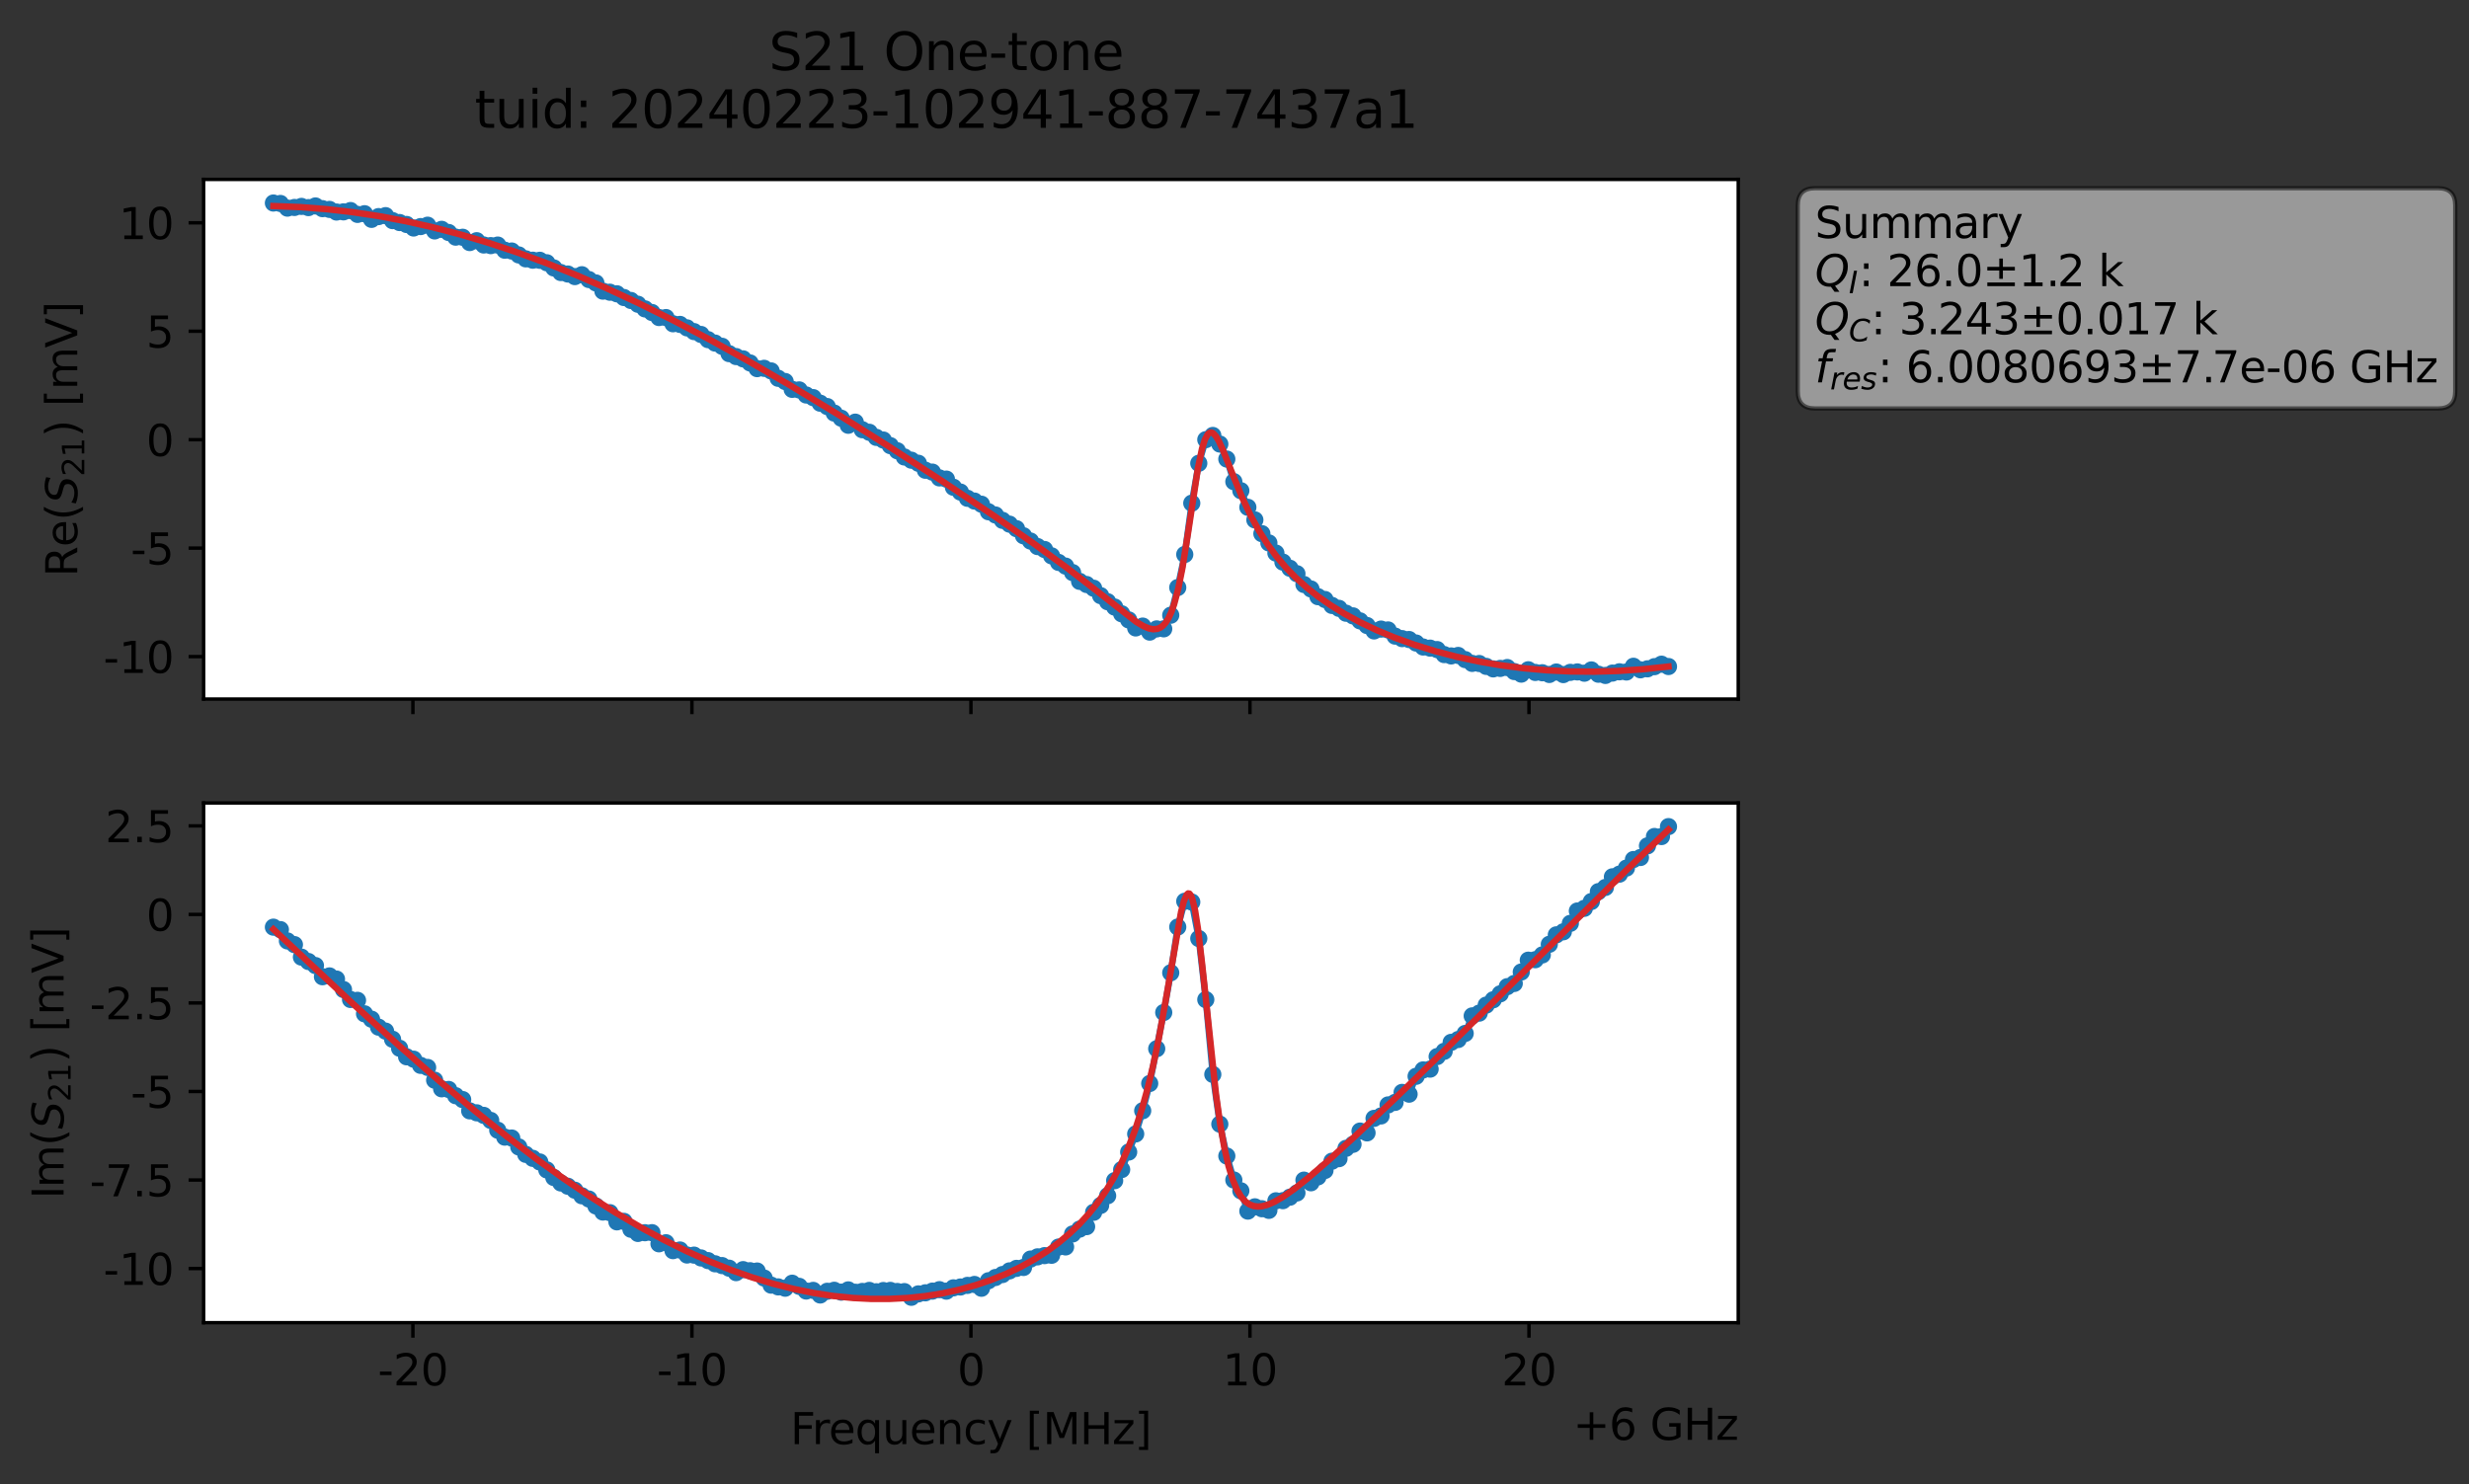 <?xml version="1.0" encoding="utf-8" standalone="no"?>
<!DOCTYPE svg PUBLIC "-//W3C//DTD SVG 1.1//EN"
  "http://www.w3.org/Graphics/SVG/1.1/DTD/svg11.dtd">
<svg xmlns:xlink="http://www.w3.org/1999/xlink" width="574.565pt" height="345.428pt" viewBox="0 0 574.565 345.428" xmlns="http://www.w3.org/2000/svg" version="1.1">
 <rect x="0" y="0" width="574.565" height="345.428" fill="#333333" stroke="none"/>
 <defs>
  <style type="text/css">*{stroke-linejoin: round; stroke-linecap: butt}</style>
 </defs>
 <g id="figure_1">
  <g id="patch_1">
   <path d="M 0 345.428 
L 574.565 345.428 
L 574.565 -0 
L 0 -0 
L 0 345.428 
z
" style="fill: none; opacity: 0"/>
  </g>
  <g id="axes_1">
   <g id="patch_2">
    <path d="M 47.389 162.72 
L 404.509 162.72 
L 404.509 41.76 
L 47.389 41.76 
z
" style="fill: #ffffff"/>
   </g>
   <g id="matplotlib.axis_1">
    <g id="xtick_1">
     <g id="line2d_1">
      <defs>
       <path id="m622f6daff2" d="M 0 0 
L 0 3.5 
" style="stroke: #000000; stroke-width: 0.8"/>
      </defs>
      <g>
       <use xlink:href="#m622f6daff2" x="96.087" y="162.72" style="stroke: #000000; stroke-width: 0.8"/>
      </g>
     </g>
    </g>
    <g id="xtick_2">
     <g id="line2d_2">
      <g>
       <use xlink:href="#m622f6daff2" x="161.018" y="162.72" style="stroke: #000000; stroke-width: 0.8"/>
      </g>
     </g>
    </g>
    <g id="xtick_3">
     <g id="line2d_3">
      <g>
       <use xlink:href="#m622f6daff2" x="225.949" y="162.72" style="stroke: #000000; stroke-width: 0.8"/>
      </g>
     </g>
    </g>
    <g id="xtick_4">
     <g id="line2d_4">
      <g>
       <use xlink:href="#m622f6daff2" x="290.88" y="162.72" style="stroke: #000000; stroke-width: 0.8"/>
      </g>
     </g>
    </g>
    <g id="xtick_5">
     <g id="line2d_5">
      <g>
       <use xlink:href="#m622f6daff2" x="355.811" y="162.72" style="stroke: #000000; stroke-width: 0.8"/>
      </g>
     </g>
    </g>
   </g>
   <g id="matplotlib.axis_2">
    <g id="ytick_1">
     <g id="line2d_6">
      <defs>
       <path id="m6fc61a6020" d="M 0 0 
L -3.5 0 
" style="stroke: #000000; stroke-width: 0.8"/>
      </defs>
      <g>
       <use xlink:href="#m6fc61a6020" x="47.389" y="152.831" style="stroke: #000000; stroke-width: 0.8"/>
      </g>
     </g>
     <g id="text_1">
      <!-- -10 -->
      <g transform="translate(24.056 156.63) scale(0.1 -0.1)">
       <defs>
        <path id="DejaVuSans-2d" d="M 313 2009 
L 1997 2009 
L 1997 1497 
L 313 1497 
L 313 2009 
z
" transform="scale(0.016)"/>
        <path id="DejaVuSans-31" d="M 794 531 
L 1825 531 
L 1825 4091 
L 703 3866 
L 703 4441 
L 1819 4666 
L 2450 4666 
L 2450 531 
L 3481 531 
L 3481 0 
L 794 0 
L 794 531 
z
" transform="scale(0.016)"/>
        <path id="DejaVuSans-30" d="M 2034 4250 
Q 1547 4250 1301 3770 
Q 1056 3291 1056 2328 
Q 1056 1369 1301 889 
Q 1547 409 2034 409 
Q 2525 409 2770 889 
Q 3016 1369 3016 2328 
Q 3016 3291 2770 3770 
Q 2525 4250 2034 4250 
z
M 2034 4750 
Q 2819 4750 3233 4129 
Q 3647 3509 3647 2328 
Q 3647 1150 3233 529 
Q 2819 -91 2034 -91 
Q 1250 -91 836 529 
Q 422 1150 422 2328 
Q 422 3509 836 4129 
Q 1250 4750 2034 4750 
z
" transform="scale(0.016)"/>
       </defs>
       <use xlink:href="#DejaVuSans-2d"/>
       <use xlink:href="#DejaVuSans-31" x="36.084"/>
       <use xlink:href="#DejaVuSans-30" x="99.707"/>
      </g>
     </g>
    </g>
    <g id="ytick_2">
     <g id="line2d_7">
      <g>
       <use xlink:href="#m6fc61a6020" x="47.389" y="127.589" style="stroke: #000000; stroke-width: 0.8"/>
      </g>
     </g>
     <g id="text_2">
      <!-- -5 -->
      <g transform="translate(30.419 131.388) scale(0.1 -0.1)">
       <defs>
        <path id="DejaVuSans-35" d="M 691 4666 
L 3169 4666 
L 3169 4134 
L 1269 4134 
L 1269 2991 
Q 1406 3038 1543 3061 
Q 1681 3084 1819 3084 
Q 2600 3084 3056 2656 
Q 3513 2228 3513 1497 
Q 3513 744 3044 326 
Q 2575 -91 1722 -91 
Q 1428 -91 1123 -41 
Q 819 9 494 109 
L 494 744 
Q 775 591 1075 516 
Q 1375 441 1709 441 
Q 2250 441 2565 725 
Q 2881 1009 2881 1497 
Q 2881 1984 2565 2268 
Q 2250 2553 1709 2553 
Q 1456 2553 1204 2497 
Q 953 2441 691 2322 
L 691 4666 
z
" transform="scale(0.016)"/>
       </defs>
       <use xlink:href="#DejaVuSans-2d"/>
       <use xlink:href="#DejaVuSans-35" x="36.084"/>
      </g>
     </g>
    </g>
    <g id="ytick_3">
     <g id="line2d_8">
      <g>
       <use xlink:href="#m6fc61a6020" x="47.389" y="102.347" style="stroke: #000000; stroke-width: 0.8"/>
      </g>
     </g>
     <g id="text_3">
      <!-- 0 -->
      <g transform="translate(34.027 106.146) scale(0.1 -0.1)">
       <use xlink:href="#DejaVuSans-30"/>
      </g>
     </g>
    </g>
    <g id="ytick_4">
     <g id="line2d_9">
      <g>
       <use xlink:href="#m6fc61a6020" x="47.389" y="77.104" style="stroke: #000000; stroke-width: 0.8"/>
      </g>
     </g>
     <g id="text_4">
      <!-- 5 -->
      <g transform="translate(34.027 80.903) scale(0.1 -0.1)">
       <use xlink:href="#DejaVuSans-35"/>
      </g>
     </g>
    </g>
    <g id="ytick_5">
     <g id="line2d_10">
      <g>
       <use xlink:href="#m6fc61a6020" x="47.389" y="51.862" style="stroke: #000000; stroke-width: 0.8"/>
      </g>
     </g>
     <g id="text_5">
      <!-- 10 -->
      <g transform="translate(27.664 55.661) scale(0.1 -0.1)">
       <use xlink:href="#DejaVuSans-31"/>
       <use xlink:href="#DejaVuSans-30" x="63.623"/>
      </g>
     </g>
    </g>
    <g id="text_6">
     <!-- Re$(S_{21})$ [mV] -->
     <g transform="translate(17.977 134.24) rotate(-90) scale(0.1 -0.1)">
      <defs>
       <path id="DejaVuSans-52" d="M 2841 2188 
Q 3044 2119 3236 1894 
Q 3428 1669 3622 1275 
L 4263 0 
L 3584 0 
L 2988 1197 
Q 2756 1666 2539 1819 
Q 2322 1972 1947 1972 
L 1259 1972 
L 1259 0 
L 628 0 
L 628 4666 
L 2053 4666 
Q 2853 4666 3247 4331 
Q 3641 3997 3641 3322 
Q 3641 2881 3436 2590 
Q 3231 2300 2841 2188 
z
M 1259 4147 
L 1259 2491 
L 2053 2491 
Q 2509 2491 2742 2702 
Q 2975 2913 2975 3322 
Q 2975 3731 2742 3939 
Q 2509 4147 2053 4147 
L 1259 4147 
z
" transform="scale(0.016)"/>
       <path id="DejaVuSans-65" d="M 3597 1894 
L 3597 1613 
L 953 1613 
Q 991 1019 1311 708 
Q 1631 397 2203 397 
Q 2534 397 2845 478 
Q 3156 559 3463 722 
L 3463 178 
Q 3153 47 2828 -22 
Q 2503 -91 2169 -91 
Q 1331 -91 842 396 
Q 353 884 353 1716 
Q 353 2575 817 3079 
Q 1281 3584 2069 3584 
Q 2775 3584 3186 3129 
Q 3597 2675 3597 1894 
z
M 3022 2063 
Q 3016 2534 2758 2815 
Q 2500 3097 2075 3097 
Q 1594 3097 1305 2825 
Q 1016 2553 972 2059 
L 3022 2063 
z
" transform="scale(0.016)"/>
       <path id="DejaVuSans-28" d="M 1984 4856 
Q 1566 4138 1362 3434 
Q 1159 2731 1159 2009 
Q 1159 1288 1364 580 
Q 1569 -128 1984 -844 
L 1484 -844 
Q 1016 -109 783 600 
Q 550 1309 550 2009 
Q 550 2706 781 3412 
Q 1013 4119 1484 4856 
L 1984 4856 
z
" transform="scale(0.016)"/>
       <path id="DejaVuSans-Oblique-53" d="M 3859 4513 
L 3738 3897 
Q 3422 4066 3111 4152 
Q 2800 4238 2509 4238 
Q 1944 4238 1609 3991 
Q 1275 3744 1275 3334 
Q 1275 3109 1398 2989 
Q 1522 2869 2034 2731 
L 2413 2638 
Q 3053 2472 3303 2217 
Q 3553 1963 3553 1503 
Q 3553 797 2998 353 
Q 2444 -91 1538 -91 
Q 1166 -91 791 -17 
Q 416 56 38 206 
L 166 856 
Q 513 641 861 531 
Q 1209 422 1556 422 
Q 2147 422 2503 684 
Q 2859 947 2859 1369 
Q 2859 1650 2717 1795 
Q 2575 1941 2106 2059 
L 1728 2156 
Q 1081 2325 845 2545 
Q 609 2766 609 3163 
Q 609 3859 1145 4304 
Q 1681 4750 2541 4750 
Q 2875 4750 3203 4690 
Q 3531 4631 3859 4513 
z
" transform="scale(0.016)"/>
       <path id="DejaVuSans-32" d="M 1228 531 
L 3431 531 
L 3431 0 
L 469 0 
L 469 531 
Q 828 903 1448 1529 
Q 2069 2156 2228 2338 
Q 2531 2678 2651 2914 
Q 2772 3150 2772 3378 
Q 2772 3750 2511 3984 
Q 2250 4219 1831 4219 
Q 1534 4219 1204 4116 
Q 875 4013 500 3803 
L 500 4441 
Q 881 4594 1212 4672 
Q 1544 4750 1819 4750 
Q 2544 4750 2975 4387 
Q 3406 4025 3406 3419 
Q 3406 3131 3298 2873 
Q 3191 2616 2906 2266 
Q 2828 2175 2409 1742 
Q 1991 1309 1228 531 
z
" transform="scale(0.016)"/>
       <path id="DejaVuSans-29" d="M 513 4856 
L 1013 4856 
Q 1481 4119 1714 3412 
Q 1947 2706 1947 2009 
Q 1947 1309 1714 600 
Q 1481 -109 1013 -844 
L 513 -844 
Q 928 -128 1133 580 
Q 1338 1288 1338 2009 
Q 1338 2731 1133 3434 
Q 928 4138 513 4856 
z
" transform="scale(0.016)"/>
       <path id="DejaVuSans-20" transform="scale(0.016)"/>
       <path id="DejaVuSans-5b" d="M 550 4863 
L 1875 4863 
L 1875 4416 
L 1125 4416 
L 1125 -397 
L 1875 -397 
L 1875 -844 
L 550 -844 
L 550 4863 
z
" transform="scale(0.016)"/>
       <path id="DejaVuSans-6d" d="M 3328 2828 
Q 3544 3216 3844 3400 
Q 4144 3584 4550 3584 
Q 5097 3584 5394 3201 
Q 5691 2819 5691 2113 
L 5691 0 
L 5113 0 
L 5113 2094 
Q 5113 2597 4934 2840 
Q 4756 3084 4391 3084 
Q 3944 3084 3684 2787 
Q 3425 2491 3425 1978 
L 3425 0 
L 2847 0 
L 2847 2094 
Q 2847 2600 2669 2842 
Q 2491 3084 2119 3084 
Q 1678 3084 1418 2786 
Q 1159 2488 1159 1978 
L 1159 0 
L 581 0 
L 581 3500 
L 1159 3500 
L 1159 2956 
Q 1356 3278 1631 3431 
Q 1906 3584 2284 3584 
Q 2666 3584 2933 3390 
Q 3200 3197 3328 2828 
z
" transform="scale(0.016)"/>
       <path id="DejaVuSans-56" d="M 1831 0 
L 50 4666 
L 709 4666 
L 2188 738 
L 3669 4666 
L 4325 4666 
L 2547 0 
L 1831 0 
z
" transform="scale(0.016)"/>
       <path id="DejaVuSans-5d" d="M 1947 4863 
L 1947 -844 
L 622 -844 
L 622 -397 
L 1369 -397 
L 1369 4416 
L 622 4416 
L 622 4863 
L 1947 4863 
z
" transform="scale(0.016)"/>
      </defs>
      <use xlink:href="#DejaVuSans-52" transform="translate(0 0.016)"/>
      <use xlink:href="#DejaVuSans-65" transform="translate(69.482 0.016)"/>
      <use xlink:href="#DejaVuSans-28" transform="translate(131.006 0.016)"/>
      <use xlink:href="#DejaVuSans-Oblique-53" transform="translate(170.02 0.016)"/>
      <use xlink:href="#DejaVuSans-32" transform="translate(233.496 -16.391) scale(0.7)"/>
      <use xlink:href="#DejaVuSans-31" transform="translate(278.032 -16.391) scale(0.7)"/>
      <use xlink:href="#DejaVuSans-29" transform="translate(325.303 0.016)"/>
      <use xlink:href="#DejaVuSans-20" transform="translate(364.316 0.016)"/>
      <use xlink:href="#DejaVuSans-5b" transform="translate(396.104 0.016)"/>
      <use xlink:href="#DejaVuSans-6d" transform="translate(435.117 0.016)"/>
      <use xlink:href="#DejaVuSans-56" transform="translate(532.529 0.016)"/>
      <use xlink:href="#DejaVuSans-5d" transform="translate(600.938 0.016)"/>
     </g>
    </g>
   </g>
   <g id="line2d_11">
    <path d="M 63.622 47.258 
L 65.253 47.361 
L 66.885 48.444 
L 70.148 48.045 
L 71.779 48.323 
L 73.41 47.939 
L 75.042 48.568 
L 76.673 48.745 
L 78.305 49.354 
L 79.936 49.312 
L 81.568 49.012 
L 83.199 49.906 
L 84.83 49.746 
L 86.462 51.059 
L 88.093 50.416 
L 89.725 50.195 
L 91.356 51.352 
L 94.619 52.253 
L 96.25 53.07 
L 99.513 52.422 
L 101.145 53.752 
L 102.776 53.383 
L 104.408 54.12 
L 106.039 55.197 
L 107.67 55.227 
L 109.302 56.46 
L 110.933 56.031 
L 112.565 57.024 
L 114.196 57.171 
L 115.828 57.044 
L 117.459 58.241 
L 119.09 58.43 
L 122.353 60.252 
L 123.985 60.567 
L 125.616 60.589 
L 127.248 61.165 
L 130.51 63.44 
L 132.142 63.784 
L 133.773 64.383 
L 135.405 63.95 
L 137.036 65.067 
L 138.668 65.858 
L 140.299 67.767 
L 141.93 68.02 
L 143.562 68.386 
L 145.193 69.253 
L 146.825 69.944 
L 148.456 70.822 
L 150.088 71.899 
L 151.719 72.74 
L 153.35 73.911 
L 154.982 73.919 
L 156.613 75.361 
L 158.245 75.514 
L 163.139 77.857 
L 164.77 79.056 
L 168.033 80.608 
L 169.665 82.314 
L 171.296 82.998 
L 172.928 83.532 
L 174.559 84.487 
L 176.19 85.806 
L 177.822 85.734 
L 179.453 86.339 
L 181.085 88.052 
L 182.716 88.804 
L 184.348 90.629 
L 185.979 90.758 
L 187.61 91.942 
L 189.242 92.552 
L 190.873 93.853 
L 192.505 94.631 
L 194.136 96.15 
L 195.768 97.351 
L 197.399 98.988 
L 199.03 98.265 
L 200.662 100.025 
L 202.293 100.622 
L 203.925 101.807 
L 205.556 102.425 
L 210.45 106.368 
L 213.713 107.832 
L 215.345 109.459 
L 216.976 109.894 
L 218.608 111.24 
L 220.239 111.522 
L 221.87 113.418 
L 223.502 114.538 
L 225.133 115.983 
L 228.396 117.368 
L 230.028 119.118 
L 231.659 119.874 
L 233.29 121.12 
L 234.922 122.006 
L 236.553 123.064 
L 238.185 124.714 
L 241.448 127.221 
L 243.079 127.907 
L 246.342 130.911 
L 247.973 131.771 
L 249.605 133.278 
L 251.236 135.321 
L 252.868 136.057 
L 254.499 136.923 
L 256.131 138.647 
L 257.762 140.064 
L 259.393 141.306 
L 262.656 144.292 
L 264.288 146.164 
L 265.919 145.736 
L 267.551 147.134 
L 269.182 146.387 
L 270.813 146.371 
L 272.445 143.202 
L 274.076 136.759 
L 275.708 129.061 
L 277.339 117.121 
L 278.971 107.839 
L 280.602 102.344 
L 282.233 101.361 
L 283.865 103.36 
L 285.496 106.855 
L 287.128 112.112 
L 288.759 114.214 
L 290.391 118.085 
L 292.022 121.021 
L 293.653 124.217 
L 295.285 126.378 
L 296.916 128.737 
L 298.548 130.842 
L 300.179 132.274 
L 301.811 133.542 
L 303.442 136.05 
L 305.073 137.094 
L 306.705 138.886 
L 308.336 139.543 
L 309.968 140.928 
L 311.599 141.604 
L 313.231 142.736 
L 314.862 143.36 
L 319.756 146.861 
L 321.388 146.432 
L 323.019 146.631 
L 324.651 148.065 
L 326.282 148.649 
L 327.913 148.862 
L 331.176 150.603 
L 334.439 151.199 
L 336.071 152.365 
L 337.702 152.68 
L 339.333 152.566 
L 342.596 154.418 
L 344.228 154.444 
L 347.491 155.696 
L 350.753 155.381 
L 352.385 156.317 
L 354.016 156.914 
L 355.648 155.9 
L 357.279 156.526 
L 358.911 156.596 
L 360.542 156.996 
L 362.173 156.426 
L 363.805 157.023 
L 365.436 156.504 
L 367.068 156.403 
L 368.699 156.701 
L 370.331 155.941 
L 371.962 156.938 
L 373.593 157.222 
L 375.225 156.674 
L 376.856 156.373 
L 378.488 156.42 
L 380.119 155.086 
L 381.751 155.911 
L 383.382 155.68 
L 386.645 154.604 
L 388.276 155.148 
L 388.276 155.148 
" clip-path="url(#p9705c04c40)" style="fill: none; stroke: #1f77b4; stroke-width: 1.5; stroke-linecap: square"/>
    <defs>
     <path id="mdc8feb6d5c" d="M 0 1.5 
C 0.398 1.5 0.779 1.342 1.061 1.061 
C 1.342 0.779 1.5 0.398 1.5 0 
C 1.5 -0.398 1.342 -0.779 1.061 -1.061 
C 0.779 -1.342 0.398 -1.5 0 -1.5 
C -0.398 -1.5 -0.779 -1.342 -1.061 -1.061 
C -1.342 -0.779 -1.5 -0.398 -1.5 0 
C -1.5 0.398 -1.342 0.779 -1.061 1.061 
C -0.779 1.342 -0.398 1.5 0 1.5 
z
" style="stroke: #1f77b4"/>
    </defs>
    <g clip-path="url(#p9705c04c40)">
     <use xlink:href="#mdc8feb6d5c" x="63.622" y="47.258" style="fill: #1f77b4; stroke: #1f77b4"/>
     <use xlink:href="#mdc8feb6d5c" x="65.253" y="47.361" style="fill: #1f77b4; stroke: #1f77b4"/>
     <use xlink:href="#mdc8feb6d5c" x="66.885" y="48.444" style="fill: #1f77b4; stroke: #1f77b4"/>
     <use xlink:href="#mdc8feb6d5c" x="68.516" y="48.292" style="fill: #1f77b4; stroke: #1f77b4"/>
     <use xlink:href="#mdc8feb6d5c" x="70.148" y="48.045" style="fill: #1f77b4; stroke: #1f77b4"/>
     <use xlink:href="#mdc8feb6d5c" x="71.779" y="48.323" style="fill: #1f77b4; stroke: #1f77b4"/>
     <use xlink:href="#mdc8feb6d5c" x="73.41" y="47.939" style="fill: #1f77b4; stroke: #1f77b4"/>
     <use xlink:href="#mdc8feb6d5c" x="75.042" y="48.568" style="fill: #1f77b4; stroke: #1f77b4"/>
     <use xlink:href="#mdc8feb6d5c" x="76.673" y="48.745" style="fill: #1f77b4; stroke: #1f77b4"/>
     <use xlink:href="#mdc8feb6d5c" x="78.305" y="49.354" style="fill: #1f77b4; stroke: #1f77b4"/>
     <use xlink:href="#mdc8feb6d5c" x="79.936" y="49.312" style="fill: #1f77b4; stroke: #1f77b4"/>
     <use xlink:href="#mdc8feb6d5c" x="81.568" y="49.012" style="fill: #1f77b4; stroke: #1f77b4"/>
     <use xlink:href="#mdc8feb6d5c" x="83.199" y="49.906" style="fill: #1f77b4; stroke: #1f77b4"/>
     <use xlink:href="#mdc8feb6d5c" x="84.83" y="49.746" style="fill: #1f77b4; stroke: #1f77b4"/>
     <use xlink:href="#mdc8feb6d5c" x="86.462" y="51.059" style="fill: #1f77b4; stroke: #1f77b4"/>
     <use xlink:href="#mdc8feb6d5c" x="88.093" y="50.416" style="fill: #1f77b4; stroke: #1f77b4"/>
     <use xlink:href="#mdc8feb6d5c" x="89.725" y="50.195" style="fill: #1f77b4; stroke: #1f77b4"/>
     <use xlink:href="#mdc8feb6d5c" x="91.356" y="51.352" style="fill: #1f77b4; stroke: #1f77b4"/>
     <use xlink:href="#mdc8feb6d5c" x="92.988" y="51.8" style="fill: #1f77b4; stroke: #1f77b4"/>
     <use xlink:href="#mdc8feb6d5c" x="94.619" y="52.253" style="fill: #1f77b4; stroke: #1f77b4"/>
     <use xlink:href="#mdc8feb6d5c" x="96.25" y="53.07" style="fill: #1f77b4; stroke: #1f77b4"/>
     <use xlink:href="#mdc8feb6d5c" x="97.882" y="52.739" style="fill: #1f77b4; stroke: #1f77b4"/>
     <use xlink:href="#mdc8feb6d5c" x="99.513" y="52.422" style="fill: #1f77b4; stroke: #1f77b4"/>
     <use xlink:href="#mdc8feb6d5c" x="101.145" y="53.752" style="fill: #1f77b4; stroke: #1f77b4"/>
     <use xlink:href="#mdc8feb6d5c" x="102.776" y="53.383" style="fill: #1f77b4; stroke: #1f77b4"/>
     <use xlink:href="#mdc8feb6d5c" x="104.408" y="54.12" style="fill: #1f77b4; stroke: #1f77b4"/>
     <use xlink:href="#mdc8feb6d5c" x="106.039" y="55.197" style="fill: #1f77b4; stroke: #1f77b4"/>
     <use xlink:href="#mdc8feb6d5c" x="107.67" y="55.227" style="fill: #1f77b4; stroke: #1f77b4"/>
     <use xlink:href="#mdc8feb6d5c" x="109.302" y="56.46" style="fill: #1f77b4; stroke: #1f77b4"/>
     <use xlink:href="#mdc8feb6d5c" x="110.933" y="56.031" style="fill: #1f77b4; stroke: #1f77b4"/>
     <use xlink:href="#mdc8feb6d5c" x="112.565" y="57.024" style="fill: #1f77b4; stroke: #1f77b4"/>
     <use xlink:href="#mdc8feb6d5c" x="114.196" y="57.171" style="fill: #1f77b4; stroke: #1f77b4"/>
     <use xlink:href="#mdc8feb6d5c" x="115.828" y="57.044" style="fill: #1f77b4; stroke: #1f77b4"/>
     <use xlink:href="#mdc8feb6d5c" x="117.459" y="58.241" style="fill: #1f77b4; stroke: #1f77b4"/>
     <use xlink:href="#mdc8feb6d5c" x="119.09" y="58.43" style="fill: #1f77b4; stroke: #1f77b4"/>
     <use xlink:href="#mdc8feb6d5c" x="120.722" y="59.342" style="fill: #1f77b4; stroke: #1f77b4"/>
     <use xlink:href="#mdc8feb6d5c" x="122.353" y="60.252" style="fill: #1f77b4; stroke: #1f77b4"/>
     <use xlink:href="#mdc8feb6d5c" x="123.985" y="60.567" style="fill: #1f77b4; stroke: #1f77b4"/>
     <use xlink:href="#mdc8feb6d5c" x="125.616" y="60.589" style="fill: #1f77b4; stroke: #1f77b4"/>
     <use xlink:href="#mdc8feb6d5c" x="127.248" y="61.165" style="fill: #1f77b4; stroke: #1f77b4"/>
     <use xlink:href="#mdc8feb6d5c" x="128.879" y="62.367" style="fill: #1f77b4; stroke: #1f77b4"/>
     <use xlink:href="#mdc8feb6d5c" x="130.51" y="63.44" style="fill: #1f77b4; stroke: #1f77b4"/>
     <use xlink:href="#mdc8feb6d5c" x="132.142" y="63.784" style="fill: #1f77b4; stroke: #1f77b4"/>
     <use xlink:href="#mdc8feb6d5c" x="133.773" y="64.383" style="fill: #1f77b4; stroke: #1f77b4"/>
     <use xlink:href="#mdc8feb6d5c" x="135.405" y="63.95" style="fill: #1f77b4; stroke: #1f77b4"/>
     <use xlink:href="#mdc8feb6d5c" x="137.036" y="65.067" style="fill: #1f77b4; stroke: #1f77b4"/>
     <use xlink:href="#mdc8feb6d5c" x="138.668" y="65.858" style="fill: #1f77b4; stroke: #1f77b4"/>
     <use xlink:href="#mdc8feb6d5c" x="140.299" y="67.767" style="fill: #1f77b4; stroke: #1f77b4"/>
     <use xlink:href="#mdc8feb6d5c" x="141.93" y="68.02" style="fill: #1f77b4; stroke: #1f77b4"/>
     <use xlink:href="#mdc8feb6d5c" x="143.562" y="68.386" style="fill: #1f77b4; stroke: #1f77b4"/>
     <use xlink:href="#mdc8feb6d5c" x="145.193" y="69.253" style="fill: #1f77b4; stroke: #1f77b4"/>
     <use xlink:href="#mdc8feb6d5c" x="146.825" y="69.944" style="fill: #1f77b4; stroke: #1f77b4"/>
     <use xlink:href="#mdc8feb6d5c" x="148.456" y="70.822" style="fill: #1f77b4; stroke: #1f77b4"/>
     <use xlink:href="#mdc8feb6d5c" x="150.088" y="71.899" style="fill: #1f77b4; stroke: #1f77b4"/>
     <use xlink:href="#mdc8feb6d5c" x="151.719" y="72.74" style="fill: #1f77b4; stroke: #1f77b4"/>
     <use xlink:href="#mdc8feb6d5c" x="153.35" y="73.911" style="fill: #1f77b4; stroke: #1f77b4"/>
     <use xlink:href="#mdc8feb6d5c" x="154.982" y="73.919" style="fill: #1f77b4; stroke: #1f77b4"/>
     <use xlink:href="#mdc8feb6d5c" x="156.613" y="75.361" style="fill: #1f77b4; stroke: #1f77b4"/>
     <use xlink:href="#mdc8feb6d5c" x="158.245" y="75.514" style="fill: #1f77b4; stroke: #1f77b4"/>
     <use xlink:href="#mdc8feb6d5c" x="159.876" y="76.318" style="fill: #1f77b4; stroke: #1f77b4"/>
     <use xlink:href="#mdc8feb6d5c" x="161.508" y="77.186" style="fill: #1f77b4; stroke: #1f77b4"/>
     <use xlink:href="#mdc8feb6d5c" x="163.139" y="77.857" style="fill: #1f77b4; stroke: #1f77b4"/>
     <use xlink:href="#mdc8feb6d5c" x="164.77" y="79.056" style="fill: #1f77b4; stroke: #1f77b4"/>
     <use xlink:href="#mdc8feb6d5c" x="166.402" y="79.857" style="fill: #1f77b4; stroke: #1f77b4"/>
     <use xlink:href="#mdc8feb6d5c" x="168.033" y="80.608" style="fill: #1f77b4; stroke: #1f77b4"/>
     <use xlink:href="#mdc8feb6d5c" x="169.665" y="82.314" style="fill: #1f77b4; stroke: #1f77b4"/>
     <use xlink:href="#mdc8feb6d5c" x="171.296" y="82.998" style="fill: #1f77b4; stroke: #1f77b4"/>
     <use xlink:href="#mdc8feb6d5c" x="172.928" y="83.532" style="fill: #1f77b4; stroke: #1f77b4"/>
     <use xlink:href="#mdc8feb6d5c" x="174.559" y="84.487" style="fill: #1f77b4; stroke: #1f77b4"/>
     <use xlink:href="#mdc8feb6d5c" x="176.19" y="85.806" style="fill: #1f77b4; stroke: #1f77b4"/>
     <use xlink:href="#mdc8feb6d5c" x="177.822" y="85.734" style="fill: #1f77b4; stroke: #1f77b4"/>
     <use xlink:href="#mdc8feb6d5c" x="179.453" y="86.339" style="fill: #1f77b4; stroke: #1f77b4"/>
     <use xlink:href="#mdc8feb6d5c" x="181.085" y="88.052" style="fill: #1f77b4; stroke: #1f77b4"/>
     <use xlink:href="#mdc8feb6d5c" x="182.716" y="88.804" style="fill: #1f77b4; stroke: #1f77b4"/>
     <use xlink:href="#mdc8feb6d5c" x="184.348" y="90.629" style="fill: #1f77b4; stroke: #1f77b4"/>
     <use xlink:href="#mdc8feb6d5c" x="185.979" y="90.758" style="fill: #1f77b4; stroke: #1f77b4"/>
     <use xlink:href="#mdc8feb6d5c" x="187.61" y="91.942" style="fill: #1f77b4; stroke: #1f77b4"/>
     <use xlink:href="#mdc8feb6d5c" x="189.242" y="92.552" style="fill: #1f77b4; stroke: #1f77b4"/>
     <use xlink:href="#mdc8feb6d5c" x="190.873" y="93.853" style="fill: #1f77b4; stroke: #1f77b4"/>
     <use xlink:href="#mdc8feb6d5c" x="192.505" y="94.631" style="fill: #1f77b4; stroke: #1f77b4"/>
     <use xlink:href="#mdc8feb6d5c" x="194.136" y="96.15" style="fill: #1f77b4; stroke: #1f77b4"/>
     <use xlink:href="#mdc8feb6d5c" x="195.768" y="97.351" style="fill: #1f77b4; stroke: #1f77b4"/>
     <use xlink:href="#mdc8feb6d5c" x="197.399" y="98.988" style="fill: #1f77b4; stroke: #1f77b4"/>
     <use xlink:href="#mdc8feb6d5c" x="199.03" y="98.265" style="fill: #1f77b4; stroke: #1f77b4"/>
     <use xlink:href="#mdc8feb6d5c" x="200.662" y="100.025" style="fill: #1f77b4; stroke: #1f77b4"/>
     <use xlink:href="#mdc8feb6d5c" x="202.293" y="100.622" style="fill: #1f77b4; stroke: #1f77b4"/>
     <use xlink:href="#mdc8feb6d5c" x="203.925" y="101.807" style="fill: #1f77b4; stroke: #1f77b4"/>
     <use xlink:href="#mdc8feb6d5c" x="205.556" y="102.425" style="fill: #1f77b4; stroke: #1f77b4"/>
     <use xlink:href="#mdc8feb6d5c" x="207.188" y="103.732" style="fill: #1f77b4; stroke: #1f77b4"/>
     <use xlink:href="#mdc8feb6d5c" x="208.819" y="104.927" style="fill: #1f77b4; stroke: #1f77b4"/>
     <use xlink:href="#mdc8feb6d5c" x="210.45" y="106.368" style="fill: #1f77b4; stroke: #1f77b4"/>
     <use xlink:href="#mdc8feb6d5c" x="212.082" y="107.118" style="fill: #1f77b4; stroke: #1f77b4"/>
     <use xlink:href="#mdc8feb6d5c" x="213.713" y="107.832" style="fill: #1f77b4; stroke: #1f77b4"/>
     <use xlink:href="#mdc8feb6d5c" x="215.345" y="109.459" style="fill: #1f77b4; stroke: #1f77b4"/>
     <use xlink:href="#mdc8feb6d5c" x="216.976" y="109.894" style="fill: #1f77b4; stroke: #1f77b4"/>
     <use xlink:href="#mdc8feb6d5c" x="218.608" y="111.24" style="fill: #1f77b4; stroke: #1f77b4"/>
     <use xlink:href="#mdc8feb6d5c" x="220.239" y="111.522" style="fill: #1f77b4; stroke: #1f77b4"/>
     <use xlink:href="#mdc8feb6d5c" x="221.87" y="113.418" style="fill: #1f77b4; stroke: #1f77b4"/>
     <use xlink:href="#mdc8feb6d5c" x="223.502" y="114.538" style="fill: #1f77b4; stroke: #1f77b4"/>
     <use xlink:href="#mdc8feb6d5c" x="225.133" y="115.983" style="fill: #1f77b4; stroke: #1f77b4"/>
     <use xlink:href="#mdc8feb6d5c" x="226.765" y="116.632" style="fill: #1f77b4; stroke: #1f77b4"/>
     <use xlink:href="#mdc8feb6d5c" x="228.396" y="117.368" style="fill: #1f77b4; stroke: #1f77b4"/>
     <use xlink:href="#mdc8feb6d5c" x="230.028" y="119.118" style="fill: #1f77b4; stroke: #1f77b4"/>
     <use xlink:href="#mdc8feb6d5c" x="231.659" y="119.874" style="fill: #1f77b4; stroke: #1f77b4"/>
     <use xlink:href="#mdc8feb6d5c" x="233.29" y="121.12" style="fill: #1f77b4; stroke: #1f77b4"/>
     <use xlink:href="#mdc8feb6d5c" x="234.922" y="122.006" style="fill: #1f77b4; stroke: #1f77b4"/>
     <use xlink:href="#mdc8feb6d5c" x="236.553" y="123.064" style="fill: #1f77b4; stroke: #1f77b4"/>
     <use xlink:href="#mdc8feb6d5c" x="238.185" y="124.714" style="fill: #1f77b4; stroke: #1f77b4"/>
     <use xlink:href="#mdc8feb6d5c" x="239.816" y="125.941" style="fill: #1f77b4; stroke: #1f77b4"/>
     <use xlink:href="#mdc8feb6d5c" x="241.448" y="127.221" style="fill: #1f77b4; stroke: #1f77b4"/>
     <use xlink:href="#mdc8feb6d5c" x="243.079" y="127.907" style="fill: #1f77b4; stroke: #1f77b4"/>
     <use xlink:href="#mdc8feb6d5c" x="244.711" y="129.385" style="fill: #1f77b4; stroke: #1f77b4"/>
     <use xlink:href="#mdc8feb6d5c" x="246.342" y="130.911" style="fill: #1f77b4; stroke: #1f77b4"/>
     <use xlink:href="#mdc8feb6d5c" x="247.973" y="131.771" style="fill: #1f77b4; stroke: #1f77b4"/>
     <use xlink:href="#mdc8feb6d5c" x="249.605" y="133.278" style="fill: #1f77b4; stroke: #1f77b4"/>
     <use xlink:href="#mdc8feb6d5c" x="251.236" y="135.321" style="fill: #1f77b4; stroke: #1f77b4"/>
     <use xlink:href="#mdc8feb6d5c" x="252.868" y="136.057" style="fill: #1f77b4; stroke: #1f77b4"/>
     <use xlink:href="#mdc8feb6d5c" x="254.499" y="136.923" style="fill: #1f77b4; stroke: #1f77b4"/>
     <use xlink:href="#mdc8feb6d5c" x="256.131" y="138.647" style="fill: #1f77b4; stroke: #1f77b4"/>
     <use xlink:href="#mdc8feb6d5c" x="257.762" y="140.064" style="fill: #1f77b4; stroke: #1f77b4"/>
     <use xlink:href="#mdc8feb6d5c" x="259.393" y="141.306" style="fill: #1f77b4; stroke: #1f77b4"/>
     <use xlink:href="#mdc8feb6d5c" x="261.025" y="142.869" style="fill: #1f77b4; stroke: #1f77b4"/>
     <use xlink:href="#mdc8feb6d5c" x="262.656" y="144.292" style="fill: #1f77b4; stroke: #1f77b4"/>
     <use xlink:href="#mdc8feb6d5c" x="264.288" y="146.164" style="fill: #1f77b4; stroke: #1f77b4"/>
     <use xlink:href="#mdc8feb6d5c" x="265.919" y="145.736" style="fill: #1f77b4; stroke: #1f77b4"/>
     <use xlink:href="#mdc8feb6d5c" x="267.551" y="147.134" style="fill: #1f77b4; stroke: #1f77b4"/>
     <use xlink:href="#mdc8feb6d5c" x="269.182" y="146.387" style="fill: #1f77b4; stroke: #1f77b4"/>
     <use xlink:href="#mdc8feb6d5c" x="270.813" y="146.371" style="fill: #1f77b4; stroke: #1f77b4"/>
     <use xlink:href="#mdc8feb6d5c" x="272.445" y="143.202" style="fill: #1f77b4; stroke: #1f77b4"/>
     <use xlink:href="#mdc8feb6d5c" x="274.076" y="136.759" style="fill: #1f77b4; stroke: #1f77b4"/>
     <use xlink:href="#mdc8feb6d5c" x="275.708" y="129.061" style="fill: #1f77b4; stroke: #1f77b4"/>
     <use xlink:href="#mdc8feb6d5c" x="277.339" y="117.121" style="fill: #1f77b4; stroke: #1f77b4"/>
     <use xlink:href="#mdc8feb6d5c" x="278.971" y="107.839" style="fill: #1f77b4; stroke: #1f77b4"/>
     <use xlink:href="#mdc8feb6d5c" x="280.602" y="102.344" style="fill: #1f77b4; stroke: #1f77b4"/>
     <use xlink:href="#mdc8feb6d5c" x="282.233" y="101.361" style="fill: #1f77b4; stroke: #1f77b4"/>
     <use xlink:href="#mdc8feb6d5c" x="283.865" y="103.36" style="fill: #1f77b4; stroke: #1f77b4"/>
     <use xlink:href="#mdc8feb6d5c" x="285.496" y="106.855" style="fill: #1f77b4; stroke: #1f77b4"/>
     <use xlink:href="#mdc8feb6d5c" x="287.128" y="112.112" style="fill: #1f77b4; stroke: #1f77b4"/>
     <use xlink:href="#mdc8feb6d5c" x="288.759" y="114.214" style="fill: #1f77b4; stroke: #1f77b4"/>
     <use xlink:href="#mdc8feb6d5c" x="290.391" y="118.085" style="fill: #1f77b4; stroke: #1f77b4"/>
     <use xlink:href="#mdc8feb6d5c" x="292.022" y="121.021" style="fill: #1f77b4; stroke: #1f77b4"/>
     <use xlink:href="#mdc8feb6d5c" x="293.653" y="124.217" style="fill: #1f77b4; stroke: #1f77b4"/>
     <use xlink:href="#mdc8feb6d5c" x="295.285" y="126.378" style="fill: #1f77b4; stroke: #1f77b4"/>
     <use xlink:href="#mdc8feb6d5c" x="296.916" y="128.737" style="fill: #1f77b4; stroke: #1f77b4"/>
     <use xlink:href="#mdc8feb6d5c" x="298.548" y="130.842" style="fill: #1f77b4; stroke: #1f77b4"/>
     <use xlink:href="#mdc8feb6d5c" x="300.179" y="132.274" style="fill: #1f77b4; stroke: #1f77b4"/>
     <use xlink:href="#mdc8feb6d5c" x="301.811" y="133.542" style="fill: #1f77b4; stroke: #1f77b4"/>
     <use xlink:href="#mdc8feb6d5c" x="303.442" y="136.05" style="fill: #1f77b4; stroke: #1f77b4"/>
     <use xlink:href="#mdc8feb6d5c" x="305.073" y="137.094" style="fill: #1f77b4; stroke: #1f77b4"/>
     <use xlink:href="#mdc8feb6d5c" x="306.705" y="138.886" style="fill: #1f77b4; stroke: #1f77b4"/>
     <use xlink:href="#mdc8feb6d5c" x="308.336" y="139.543" style="fill: #1f77b4; stroke: #1f77b4"/>
     <use xlink:href="#mdc8feb6d5c" x="309.968" y="140.928" style="fill: #1f77b4; stroke: #1f77b4"/>
     <use xlink:href="#mdc8feb6d5c" x="311.599" y="141.604" style="fill: #1f77b4; stroke: #1f77b4"/>
     <use xlink:href="#mdc8feb6d5c" x="313.231" y="142.736" style="fill: #1f77b4; stroke: #1f77b4"/>
     <use xlink:href="#mdc8feb6d5c" x="314.862" y="143.36" style="fill: #1f77b4; stroke: #1f77b4"/>
     <use xlink:href="#mdc8feb6d5c" x="316.493" y="144.517" style="fill: #1f77b4; stroke: #1f77b4"/>
     <use xlink:href="#mdc8feb6d5c" x="318.125" y="145.601" style="fill: #1f77b4; stroke: #1f77b4"/>
     <use xlink:href="#mdc8feb6d5c" x="319.756" y="146.861" style="fill: #1f77b4; stroke: #1f77b4"/>
     <use xlink:href="#mdc8feb6d5c" x="321.388" y="146.432" style="fill: #1f77b4; stroke: #1f77b4"/>
     <use xlink:href="#mdc8feb6d5c" x="323.019" y="146.631" style="fill: #1f77b4; stroke: #1f77b4"/>
     <use xlink:href="#mdc8feb6d5c" x="324.651" y="148.065" style="fill: #1f77b4; stroke: #1f77b4"/>
     <use xlink:href="#mdc8feb6d5c" x="326.282" y="148.649" style="fill: #1f77b4; stroke: #1f77b4"/>
     <use xlink:href="#mdc8feb6d5c" x="327.913" y="148.862" style="fill: #1f77b4; stroke: #1f77b4"/>
     <use xlink:href="#mdc8feb6d5c" x="329.545" y="149.677" style="fill: #1f77b4; stroke: #1f77b4"/>
     <use xlink:href="#mdc8feb6d5c" x="331.176" y="150.603" style="fill: #1f77b4; stroke: #1f77b4"/>
     <use xlink:href="#mdc8feb6d5c" x="332.808" y="150.864" style="fill: #1f77b4; stroke: #1f77b4"/>
     <use xlink:href="#mdc8feb6d5c" x="334.439" y="151.199" style="fill: #1f77b4; stroke: #1f77b4"/>
     <use xlink:href="#mdc8feb6d5c" x="336.071" y="152.365" style="fill: #1f77b4; stroke: #1f77b4"/>
     <use xlink:href="#mdc8feb6d5c" x="337.702" y="152.68" style="fill: #1f77b4; stroke: #1f77b4"/>
     <use xlink:href="#mdc8feb6d5c" x="339.333" y="152.566" style="fill: #1f77b4; stroke: #1f77b4"/>
     <use xlink:href="#mdc8feb6d5c" x="340.965" y="153.534" style="fill: #1f77b4; stroke: #1f77b4"/>
     <use xlink:href="#mdc8feb6d5c" x="342.596" y="154.418" style="fill: #1f77b4; stroke: #1f77b4"/>
     <use xlink:href="#mdc8feb6d5c" x="344.228" y="154.444" style="fill: #1f77b4; stroke: #1f77b4"/>
     <use xlink:href="#mdc8feb6d5c" x="345.859" y="155.114" style="fill: #1f77b4; stroke: #1f77b4"/>
     <use xlink:href="#mdc8feb6d5c" x="347.491" y="155.696" style="fill: #1f77b4; stroke: #1f77b4"/>
     <use xlink:href="#mdc8feb6d5c" x="349.122" y="155.584" style="fill: #1f77b4; stroke: #1f77b4"/>
     <use xlink:href="#mdc8feb6d5c" x="350.753" y="155.381" style="fill: #1f77b4; stroke: #1f77b4"/>
     <use xlink:href="#mdc8feb6d5c" x="352.385" y="156.317" style="fill: #1f77b4; stroke: #1f77b4"/>
     <use xlink:href="#mdc8feb6d5c" x="354.016" y="156.914" style="fill: #1f77b4; stroke: #1f77b4"/>
     <use xlink:href="#mdc8feb6d5c" x="355.648" y="155.9" style="fill: #1f77b4; stroke: #1f77b4"/>
     <use xlink:href="#mdc8feb6d5c" x="357.279" y="156.526" style="fill: #1f77b4; stroke: #1f77b4"/>
     <use xlink:href="#mdc8feb6d5c" x="358.911" y="156.596" style="fill: #1f77b4; stroke: #1f77b4"/>
     <use xlink:href="#mdc8feb6d5c" x="360.542" y="156.996" style="fill: #1f77b4; stroke: #1f77b4"/>
     <use xlink:href="#mdc8feb6d5c" x="362.173" y="156.426" style="fill: #1f77b4; stroke: #1f77b4"/>
     <use xlink:href="#mdc8feb6d5c" x="363.805" y="157.023" style="fill: #1f77b4; stroke: #1f77b4"/>
     <use xlink:href="#mdc8feb6d5c" x="365.436" y="156.504" style="fill: #1f77b4; stroke: #1f77b4"/>
     <use xlink:href="#mdc8feb6d5c" x="367.068" y="156.403" style="fill: #1f77b4; stroke: #1f77b4"/>
     <use xlink:href="#mdc8feb6d5c" x="368.699" y="156.701" style="fill: #1f77b4; stroke: #1f77b4"/>
     <use xlink:href="#mdc8feb6d5c" x="370.331" y="155.941" style="fill: #1f77b4; stroke: #1f77b4"/>
     <use xlink:href="#mdc8feb6d5c" x="371.962" y="156.938" style="fill: #1f77b4; stroke: #1f77b4"/>
     <use xlink:href="#mdc8feb6d5c" x="373.593" y="157.222" style="fill: #1f77b4; stroke: #1f77b4"/>
     <use xlink:href="#mdc8feb6d5c" x="375.225" y="156.674" style="fill: #1f77b4; stroke: #1f77b4"/>
     <use xlink:href="#mdc8feb6d5c" x="376.856" y="156.373" style="fill: #1f77b4; stroke: #1f77b4"/>
     <use xlink:href="#mdc8feb6d5c" x="378.488" y="156.42" style="fill: #1f77b4; stroke: #1f77b4"/>
     <use xlink:href="#mdc8feb6d5c" x="380.119" y="155.086" style="fill: #1f77b4; stroke: #1f77b4"/>
     <use xlink:href="#mdc8feb6d5c" x="381.751" y="155.911" style="fill: #1f77b4; stroke: #1f77b4"/>
     <use xlink:href="#mdc8feb6d5c" x="383.382" y="155.68" style="fill: #1f77b4; stroke: #1f77b4"/>
     <use xlink:href="#mdc8feb6d5c" x="385.013" y="155.175" style="fill: #1f77b4; stroke: #1f77b4"/>
     <use xlink:href="#mdc8feb6d5c" x="386.645" y="154.604" style="fill: #1f77b4; stroke: #1f77b4"/>
     <use xlink:href="#mdc8feb6d5c" x="388.276" y="155.148" style="fill: #1f77b4; stroke: #1f77b4"/>
    </g>
   </g>
   <g id="line2d_12">
    <path d="M 63.622 47.964 
L 69.796 48.207 
L 75.971 48.684 
L 82.146 49.394 
L 88.32 50.334 
L 94.495 51.501 
L 100.669 52.891 
L 107.169 54.59 
L 113.669 56.523 
L 120.168 58.684 
L 126.993 61.186 
L 134.142 64.054 
L 141.292 67.159 
L 148.766 70.644 
L 156.566 74.519 
L 165.015 78.969 
L 174.115 84.022 
L 183.864 89.696 
L 194.589 96.202 
L 206.613 103.767 
L 219.287 112.003 
L 231.311 120.074 
L 240.736 126.65 
L 248.21 132.12 
L 254.71 137.145 
L 264.459 144.769 
L 266.084 145.74 
L 267.384 146.28 
L 268.359 146.466 
L 269.334 146.377 
L 269.984 146.114 
L 270.634 145.643 
L 271.284 144.915 
L 271.934 143.878 
L 272.584 142.472 
L 273.234 140.637 
L 274.209 136.961 
L 275.183 132.095 
L 276.483 123.973 
L 278.758 109.023 
L 279.733 104.407 
L 280.383 102.346 
L 281.033 101.122 
L 281.358 100.804 
L 281.683 100.665 
L 282.008 100.69 
L 282.333 100.86 
L 282.983 101.572 
L 283.633 102.667 
L 284.608 104.777 
L 286.883 110.512 
L 289.158 116.012 
L 291.107 120.126 
L 293.057 123.675 
L 295.007 126.735 
L 296.957 129.393 
L 299.232 132.086 
L 301.507 134.429 
L 304.107 136.771 
L 306.706 138.828 
L 309.631 140.872 
L 312.881 142.874 
L 316.456 144.813 
L 320.356 146.67 
L 324.58 148.428 
L 329.13 150.07 
L 334.005 151.576 
L 338.879 152.848 
L 344.079 153.968 
L 349.279 154.86 
L 354.478 155.536 
L 360.003 156.028 
L 365.528 156.294 
L 371.052 156.341 
L 376.577 156.176 
L 382.427 155.775 
L 388.276 155.149 
L 388.276 155.149 
" clip-path="url(#p9705c04c40)" style="fill: none; stroke: #d62728; stroke-width: 1.5; stroke-linecap: square"/>
   </g>
   <g id="patch_3">
    <path d="M 47.389 162.72 
L 47.389 41.76 
" style="fill: none; stroke: #000000; stroke-width: 0.8; stroke-linejoin: miter; stroke-linecap: square"/>
   </g>
   <g id="patch_4">
    <path d="M 404.509 162.72 
L 404.509 41.76 
" style="fill: none; stroke: #000000; stroke-width: 0.8; stroke-linejoin: miter; stroke-linecap: square"/>
   </g>
   <g id="patch_5">
    <path d="M 47.389 162.72 
L 404.509 162.72 
" style="fill: none; stroke: #000000; stroke-width: 0.8; stroke-linejoin: miter; stroke-linecap: square"/>
   </g>
   <g id="patch_6">
    <path d="M 47.389 41.76 
L 404.509 41.76 
" style="fill: none; stroke: #000000; stroke-width: 0.8; stroke-linejoin: miter; stroke-linecap: square"/>
   </g>
   <g id="text_7">
    <g id="patch_7">
     <path d="M 422.365 95.08 
L 567.365 95.08 
Q 571.365 95.08 571.365 91.08 
L 571.365 47.808 
Q 571.365 43.808 567.365 43.808 
L 422.365 43.808 
Q 418.365 43.808 418.365 47.808 
L 418.365 91.08 
Q 418.365 95.08 422.365 95.08 
z
" style="fill: #ffffff; opacity: 0.5; stroke: #000000; stroke-linejoin: miter"/>
    </g>
    <!-- Summary -->
    <g transform="translate(422.365 55.406) scale(0.1 -0.1)">
     <defs>
      <path id="DejaVuSans-53" d="M 3425 4513 
L 3425 3897 
Q 3066 4069 2747 4153 
Q 2428 4238 2131 4238 
Q 1616 4238 1336 4038 
Q 1056 3838 1056 3469 
Q 1056 3159 1242 3001 
Q 1428 2844 1947 2747 
L 2328 2669 
Q 3034 2534 3370 2195 
Q 3706 1856 3706 1288 
Q 3706 609 3251 259 
Q 2797 -91 1919 -91 
Q 1588 -91 1214 -16 
Q 841 59 441 206 
L 441 856 
Q 825 641 1194 531 
Q 1563 422 1919 422 
Q 2459 422 2753 634 
Q 3047 847 3047 1241 
Q 3047 1584 2836 1778 
Q 2625 1972 2144 2069 
L 1759 2144 
Q 1053 2284 737 2584 
Q 422 2884 422 3419 
Q 422 4038 858 4394 
Q 1294 4750 2059 4750 
Q 2388 4750 2728 4690 
Q 3069 4631 3425 4513 
z
" transform="scale(0.016)"/>
      <path id="DejaVuSans-75" d="M 544 1381 
L 544 3500 
L 1119 3500 
L 1119 1403 
Q 1119 906 1312 657 
Q 1506 409 1894 409 
Q 2359 409 2629 706 
Q 2900 1003 2900 1516 
L 2900 3500 
L 3475 3500 
L 3475 0 
L 2900 0 
L 2900 538 
Q 2691 219 2414 64 
Q 2138 -91 1772 -91 
Q 1169 -91 856 284 
Q 544 659 544 1381 
z
M 1991 3584 
L 1991 3584 
z
" transform="scale(0.016)"/>
      <path id="DejaVuSans-61" d="M 2194 1759 
Q 1497 1759 1228 1600 
Q 959 1441 959 1056 
Q 959 750 1161 570 
Q 1363 391 1709 391 
Q 2188 391 2477 730 
Q 2766 1069 2766 1631 
L 2766 1759 
L 2194 1759 
z
M 3341 1997 
L 3341 0 
L 2766 0 
L 2766 531 
Q 2569 213 2275 61 
Q 1981 -91 1556 -91 
Q 1019 -91 701 211 
Q 384 513 384 1019 
Q 384 1609 779 1909 
Q 1175 2209 1959 2209 
L 2766 2209 
L 2766 2266 
Q 2766 2663 2505 2880 
Q 2244 3097 1772 3097 
Q 1472 3097 1187 3025 
Q 903 2953 641 2809 
L 641 3341 
Q 956 3463 1253 3523 
Q 1550 3584 1831 3584 
Q 2591 3584 2966 3190 
Q 3341 2797 3341 1997 
z
" transform="scale(0.016)"/>
      <path id="DejaVuSans-72" d="M 2631 2963 
Q 2534 3019 2420 3045 
Q 2306 3072 2169 3072 
Q 1681 3072 1420 2755 
Q 1159 2438 1159 1844 
L 1159 0 
L 581 0 
L 581 3500 
L 1159 3500 
L 1159 2956 
Q 1341 3275 1631 3429 
Q 1922 3584 2338 3584 
Q 2397 3584 2469 3576 
Q 2541 3569 2628 3553 
L 2631 2963 
z
" transform="scale(0.016)"/>
      <path id="DejaVuSans-79" d="M 2059 -325 
Q 1816 -950 1584 -1140 
Q 1353 -1331 966 -1331 
L 506 -1331 
L 506 -850 
L 844 -850 
Q 1081 -850 1212 -737 
Q 1344 -625 1503 -206 
L 1606 56 
L 191 3500 
L 800 3500 
L 1894 763 
L 2988 3500 
L 3597 3500 
L 2059 -325 
z
" transform="scale(0.016)"/>
     </defs>
     <use xlink:href="#DejaVuSans-53"/>
     <use xlink:href="#DejaVuSans-75" x="63.477"/>
     <use xlink:href="#DejaVuSans-6d" x="126.855"/>
     <use xlink:href="#DejaVuSans-6d" x="224.268"/>
     <use xlink:href="#DejaVuSans-61" x="321.68"/>
     <use xlink:href="#DejaVuSans-72" x="382.959"/>
     <use xlink:href="#DejaVuSans-79" x="424.072"/>
    </g>
    <!-- $Q_I$: 26.0$\pm$1.2 k -->
    <g transform="translate(422.365 66.604) scale(0.1 -0.1)">
     <defs>
      <path id="DejaVuSans-Oblique-51" d="M 2309 -84 
Q 2275 -88 2237 -89 
Q 2200 -91 2125 -91 
Q 1250 -91 756 411 
Q 263 913 263 1797 
Q 263 2319 452 2844 
Q 641 3369 978 3788 
Q 1369 4269 1858 4509 
Q 2347 4750 2938 4750 
Q 3794 4750 4287 4245 
Q 4781 3741 4781 2869 
Q 4781 1928 4265 1147 
Q 3750 366 2919 44 
L 3553 -825 
L 2847 -825 
L 2309 -84 
z
M 2919 4238 
Q 2400 4238 2003 3986 
Q 1606 3734 1313 3219 
Q 1125 2891 1026 2522 
Q 928 2153 928 1778 
Q 928 1128 1239 775 
Q 1550 422 2119 422 
Q 2631 422 3032 676 
Q 3434 931 3719 1434 
Q 3909 1772 4009 2142 
Q 4109 2513 4109 2881 
Q 4109 3528 3796 3883 
Q 3484 4238 2919 4238 
z
" transform="scale(0.016)"/>
      <path id="DejaVuSans-Oblique-49" d="M 1081 4666 
L 1716 4666 
L 806 0 
L 172 0 
L 1081 4666 
z
" transform="scale(0.016)"/>
      <path id="DejaVuSans-3a" d="M 750 794 
L 1409 794 
L 1409 0 
L 750 0 
L 750 794 
z
M 750 3309 
L 1409 3309 
L 1409 2516 
L 750 2516 
L 750 3309 
z
" transform="scale(0.016)"/>
      <path id="DejaVuSans-36" d="M 2113 2584 
Q 1688 2584 1439 2293 
Q 1191 2003 1191 1497 
Q 1191 994 1439 701 
Q 1688 409 2113 409 
Q 2538 409 2786 701 
Q 3034 994 3034 1497 
Q 3034 2003 2786 2293 
Q 2538 2584 2113 2584 
z
M 3366 4563 
L 3366 3988 
Q 3128 4100 2886 4159 
Q 2644 4219 2406 4219 
Q 1781 4219 1451 3797 
Q 1122 3375 1075 2522 
Q 1259 2794 1537 2939 
Q 1816 3084 2150 3084 
Q 2853 3084 3261 2657 
Q 3669 2231 3669 1497 
Q 3669 778 3244 343 
Q 2819 -91 2113 -91 
Q 1303 -91 875 529 
Q 447 1150 447 2328 
Q 447 3434 972 4092 
Q 1497 4750 2381 4750 
Q 2619 4750 2861 4703 
Q 3103 4656 3366 4563 
z
" transform="scale(0.016)"/>
      <path id="DejaVuSans-2e" d="M 684 794 
L 1344 794 
L 1344 0 
L 684 0 
L 684 794 
z
" transform="scale(0.016)"/>
      <path id="DejaVuSans-b1" d="M 2944 4013 
L 2944 2803 
L 4684 2803 
L 4684 2272 
L 2944 2272 
L 2944 1063 
L 2419 1063 
L 2419 2272 
L 678 2272 
L 678 2803 
L 2419 2803 
L 2419 4013 
L 2944 4013 
z
M 678 531 
L 4684 531 
L 4684 0 
L 678 0 
L 678 531 
z
" transform="scale(0.016)"/>
      <path id="DejaVuSans-6b" d="M 581 4863 
L 1159 4863 
L 1159 1991 
L 2875 3500 
L 3609 3500 
L 1753 1863 
L 3688 0 
L 2938 0 
L 1159 1709 
L 1159 0 
L 581 0 
L 581 4863 
z
" transform="scale(0.016)"/>
     </defs>
     <use xlink:href="#DejaVuSans-Oblique-51" transform="translate(0 0.016)"/>
     <use xlink:href="#DejaVuSans-Oblique-49" transform="translate(78.711 -16.391) scale(0.7)"/>
     <use xlink:href="#DejaVuSans-3a" transform="translate(102.09 0.016)"/>
     <use xlink:href="#DejaVuSans-20" transform="translate(135.781 0.016)"/>
     <use xlink:href="#DejaVuSans-32" transform="translate(167.568 0.016)"/>
     <use xlink:href="#DejaVuSans-36" transform="translate(231.191 0.016)"/>
     <use xlink:href="#DejaVuSans-2e" transform="translate(294.814 0.016)"/>
     <use xlink:href="#DejaVuSans-30" transform="translate(326.602 0.016)"/>
     <use xlink:href="#DejaVuSans-b1" transform="translate(390.225 0.016)"/>
     <use xlink:href="#DejaVuSans-31" transform="translate(474.014 0.016)"/>
     <use xlink:href="#DejaVuSans-2e" transform="translate(537.637 0.016)"/>
     <use xlink:href="#DejaVuSans-32" transform="translate(563.924 0.016)"/>
     <use xlink:href="#DejaVuSans-20" transform="translate(627.547 0.016)"/>
     <use xlink:href="#DejaVuSans-6b" transform="translate(659.334 0.016)"/>
    </g>
    <!-- $Q_C$: 3.243$\pm$0.017 k -->
    <g transform="translate(422.365 77.802) scale(0.1 -0.1)">
     <defs>
      <path id="DejaVuSans-Oblique-43" d="M 4447 4306 
L 4319 3641 
Q 4019 3944 3683 4091 
Q 3347 4238 2956 4238 
Q 2422 4238 2017 3981 
Q 1613 3725 1319 3200 
Q 1131 2863 1032 2486 
Q 934 2109 934 1728 
Q 934 1091 1264 756 
Q 1594 422 2222 422 
Q 2656 422 3056 561 
Q 3456 700 3834 978 
L 3688 231 
Q 3316 72 2936 -9 
Q 2556 -91 2175 -91 
Q 1278 -91 773 396 
Q 269 884 269 1753 
Q 269 2309 461 2846 
Q 653 3384 1013 3828 
Q 1394 4300 1883 4525 
Q 2372 4750 3022 4750 
Q 3422 4750 3780 4639 
Q 4138 4528 4447 4306 
z
" transform="scale(0.016)"/>
      <path id="DejaVuSans-33" d="M 2597 2516 
Q 3050 2419 3304 2112 
Q 3559 1806 3559 1356 
Q 3559 666 3084 287 
Q 2609 -91 1734 -91 
Q 1441 -91 1130 -33 
Q 819 25 488 141 
L 488 750 
Q 750 597 1062 519 
Q 1375 441 1716 441 
Q 2309 441 2620 675 
Q 2931 909 2931 1356 
Q 2931 1769 2642 2001 
Q 2353 2234 1838 2234 
L 1294 2234 
L 1294 2753 
L 1863 2753 
Q 2328 2753 2575 2939 
Q 2822 3125 2822 3475 
Q 2822 3834 2567 4026 
Q 2313 4219 1838 4219 
Q 1578 4219 1281 4162 
Q 984 4106 628 3988 
L 628 4550 
Q 988 4650 1302 4700 
Q 1616 4750 1894 4750 
Q 2613 4750 3031 4423 
Q 3450 4097 3450 3541 
Q 3450 3153 3228 2886 
Q 3006 2619 2597 2516 
z
" transform="scale(0.016)"/>
      <path id="DejaVuSans-34" d="M 2419 4116 
L 825 1625 
L 2419 1625 
L 2419 4116 
z
M 2253 4666 
L 3047 4666 
L 3047 1625 
L 3713 1625 
L 3713 1100 
L 3047 1100 
L 3047 0 
L 2419 0 
L 2419 1100 
L 313 1100 
L 313 1709 
L 2253 4666 
z
" transform="scale(0.016)"/>
      <path id="DejaVuSans-37" d="M 525 4666 
L 3525 4666 
L 3525 4397 
L 1831 0 
L 1172 0 
L 2766 4134 
L 525 4134 
L 525 4666 
z
" transform="scale(0.016)"/>
     </defs>
     <use xlink:href="#DejaVuSans-Oblique-51" transform="translate(0 0.016)"/>
     <use xlink:href="#DejaVuSans-Oblique-43" transform="translate(78.711 -16.391) scale(0.7)"/>
     <use xlink:href="#DejaVuSans-3a" transform="translate(130.322 0.016)"/>
     <use xlink:href="#DejaVuSans-20" transform="translate(164.014 0.016)"/>
     <use xlink:href="#DejaVuSans-33" transform="translate(195.801 0.016)"/>
     <use xlink:href="#DejaVuSans-2e" transform="translate(259.424 0.016)"/>
     <use xlink:href="#DejaVuSans-32" transform="translate(285.711 0.016)"/>
     <use xlink:href="#DejaVuSans-34" transform="translate(349.334 0.016)"/>
     <use xlink:href="#DejaVuSans-33" transform="translate(412.957 0.016)"/>
     <use xlink:href="#DejaVuSans-b1" transform="translate(476.58 0.016)"/>
     <use xlink:href="#DejaVuSans-30" transform="translate(560.369 0.016)"/>
     <use xlink:href="#DejaVuSans-2e" transform="translate(623.992 0.016)"/>
     <use xlink:href="#DejaVuSans-30" transform="translate(655.779 0.016)"/>
     <use xlink:href="#DejaVuSans-31" transform="translate(719.402 0.016)"/>
     <use xlink:href="#DejaVuSans-37" transform="translate(783.025 0.016)"/>
     <use xlink:href="#DejaVuSans-20" transform="translate(846.648 0.016)"/>
     <use xlink:href="#DejaVuSans-6b" transform="translate(878.436 0.016)"/>
    </g>
    <!-- $f_{res}$: 6.0080693$\pm$7.7e-06 GHz -->
    <g transform="translate(422.365 89) scale(0.1 -0.1)">
     <defs>
      <path id="DejaVuSans-Oblique-66" d="M 3059 4863 
L 2969 4384 
L 2419 4384 
Q 2106 4384 1964 4261 
Q 1822 4138 1753 3809 
L 1691 3500 
L 2638 3500 
L 2553 3053 
L 1606 3053 
L 1013 0 
L 434 0 
L 1031 3053 
L 481 3053 
L 563 3500 
L 1113 3500 
L 1159 3744 
Q 1278 4363 1576 4613 
Q 1875 4863 2516 4863 
L 3059 4863 
z
" transform="scale(0.016)"/>
      <path id="DejaVuSans-Oblique-72" d="M 2853 2969 
Q 2766 3016 2653 3041 
Q 2541 3066 2413 3066 
Q 1953 3066 1609 2717 
Q 1266 2369 1153 1784 
L 800 0 
L 225 0 
L 909 3500 
L 1484 3500 
L 1375 2956 
Q 1603 3259 1920 3421 
Q 2238 3584 2597 3584 
Q 2691 3584 2781 3573 
Q 2872 3563 2963 3538 
L 2853 2969 
z
" transform="scale(0.016)"/>
      <path id="DejaVuSans-Oblique-65" d="M 3078 2063 
Q 3088 2113 3092 2166 
Q 3097 2219 3097 2272 
Q 3097 2653 2873 2875 
Q 2650 3097 2266 3097 
Q 1838 3097 1509 2826 
Q 1181 2556 1013 2059 
L 3078 2063 
z
M 3578 1613 
L 903 1613 
Q 884 1494 878 1425 
Q 872 1356 872 1306 
Q 872 872 1139 634 
Q 1406 397 1894 397 
Q 2269 397 2603 481 
Q 2938 566 3225 728 
L 3116 159 
Q 2806 34 2476 -28 
Q 2147 -91 1806 -91 
Q 1078 -91 686 257 
Q 294 606 294 1247 
Q 294 1794 489 2264 
Q 684 2734 1063 3103 
Q 1306 3334 1642 3459 
Q 1978 3584 2356 3584 
Q 2950 3584 3301 3228 
Q 3653 2872 3653 2272 
Q 3653 2128 3634 1964 
Q 3616 1800 3578 1613 
z
" transform="scale(0.016)"/>
      <path id="DejaVuSans-Oblique-73" d="M 3200 3397 
L 3091 2853 
Q 2863 2978 2609 3040 
Q 2356 3103 2088 3103 
Q 1634 3103 1373 2948 
Q 1113 2794 1113 2528 
Q 1113 2219 1719 2053 
Q 1766 2041 1788 2034 
L 1972 1978 
Q 2547 1819 2739 1644 
Q 2931 1469 2931 1166 
Q 2931 609 2489 259 
Q 2047 -91 1331 -91 
Q 1053 -91 747 -37 
Q 441 16 72 128 
L 184 722 
Q 500 559 806 475 
Q 1113 391 1394 391 
Q 1816 391 2080 572 
Q 2344 753 2344 1031 
Q 2344 1331 1650 1516 
L 1591 1531 
L 1394 1581 
Q 956 1697 753 1886 
Q 550 2075 550 2369 
Q 550 2928 970 3256 
Q 1391 3584 2113 3584 
Q 2397 3584 2667 3537 
Q 2938 3491 3200 3397 
z
" transform="scale(0.016)"/>
      <path id="DejaVuSans-38" d="M 2034 2216 
Q 1584 2216 1326 1975 
Q 1069 1734 1069 1313 
Q 1069 891 1326 650 
Q 1584 409 2034 409 
Q 2484 409 2743 651 
Q 3003 894 3003 1313 
Q 3003 1734 2745 1975 
Q 2488 2216 2034 2216 
z
M 1403 2484 
Q 997 2584 770 2862 
Q 544 3141 544 3541 
Q 544 4100 942 4425 
Q 1341 4750 2034 4750 
Q 2731 4750 3128 4425 
Q 3525 4100 3525 3541 
Q 3525 3141 3298 2862 
Q 3072 2584 2669 2484 
Q 3125 2378 3379 2068 
Q 3634 1759 3634 1313 
Q 3634 634 3220 271 
Q 2806 -91 2034 -91 
Q 1263 -91 848 271 
Q 434 634 434 1313 
Q 434 1759 690 2068 
Q 947 2378 1403 2484 
z
M 1172 3481 
Q 1172 3119 1398 2916 
Q 1625 2713 2034 2713 
Q 2441 2713 2670 2916 
Q 2900 3119 2900 3481 
Q 2900 3844 2670 4047 
Q 2441 4250 2034 4250 
Q 1625 4250 1398 4047 
Q 1172 3844 1172 3481 
z
" transform="scale(0.016)"/>
      <path id="DejaVuSans-39" d="M 703 97 
L 703 672 
Q 941 559 1184 500 
Q 1428 441 1663 441 
Q 2288 441 2617 861 
Q 2947 1281 2994 2138 
Q 2813 1869 2534 1725 
Q 2256 1581 1919 1581 
Q 1219 1581 811 2004 
Q 403 2428 403 3163 
Q 403 3881 828 4315 
Q 1253 4750 1959 4750 
Q 2769 4750 3195 4129 
Q 3622 3509 3622 2328 
Q 3622 1225 3098 567 
Q 2575 -91 1691 -91 
Q 1453 -91 1209 -44 
Q 966 3 703 97 
z
M 1959 2075 
Q 2384 2075 2632 2365 
Q 2881 2656 2881 3163 
Q 2881 3666 2632 3958 
Q 2384 4250 1959 4250 
Q 1534 4250 1286 3958 
Q 1038 3666 1038 3163 
Q 1038 2656 1286 2365 
Q 1534 2075 1959 2075 
z
" transform="scale(0.016)"/>
      <path id="DejaVuSans-47" d="M 3809 666 
L 3809 1919 
L 2778 1919 
L 2778 2438 
L 4434 2438 
L 4434 434 
Q 4069 175 3628 42 
Q 3188 -91 2688 -91 
Q 1594 -91 976 548 
Q 359 1188 359 2328 
Q 359 3472 976 4111 
Q 1594 4750 2688 4750 
Q 3144 4750 3555 4637 
Q 3966 4525 4313 4306 
L 4313 3634 
Q 3963 3931 3569 4081 
Q 3175 4231 2741 4231 
Q 1884 4231 1454 3753 
Q 1025 3275 1025 2328 
Q 1025 1384 1454 906 
Q 1884 428 2741 428 
Q 3075 428 3337 486 
Q 3600 544 3809 666 
z
" transform="scale(0.016)"/>
      <path id="DejaVuSans-48" d="M 628 4666 
L 1259 4666 
L 1259 2753 
L 3553 2753 
L 3553 4666 
L 4184 4666 
L 4184 0 
L 3553 0 
L 3553 2222 
L 1259 2222 
L 1259 0 
L 628 0 
L 628 4666 
z
" transform="scale(0.016)"/>
      <path id="DejaVuSans-7a" d="M 353 3500 
L 3084 3500 
L 3084 2975 
L 922 459 
L 3084 459 
L 3084 0 
L 275 0 
L 275 525 
L 2438 3041 
L 353 3041 
L 353 3500 
z
" transform="scale(0.016)"/>
     </defs>
     <use xlink:href="#DejaVuSans-Oblique-66" transform="translate(0 0.016)"/>
     <use xlink:href="#DejaVuSans-Oblique-72" transform="translate(35.205 -16.391) scale(0.7)"/>
     <use xlink:href="#DejaVuSans-Oblique-65" transform="translate(63.984 -16.391) scale(0.7)"/>
     <use xlink:href="#DejaVuSans-Oblique-73" transform="translate(107.051 -16.391) scale(0.7)"/>
     <use xlink:href="#DejaVuSans-3a" transform="translate(146.255 0.016)"/>
     <use xlink:href="#DejaVuSans-20" transform="translate(179.946 0.016)"/>
     <use xlink:href="#DejaVuSans-36" transform="translate(211.733 0.016)"/>
     <use xlink:href="#DejaVuSans-2e" transform="translate(275.356 0.016)"/>
     <use xlink:href="#DejaVuSans-30" transform="translate(307.144 0.016)"/>
     <use xlink:href="#DejaVuSans-30" transform="translate(370.767 0.016)"/>
     <use xlink:href="#DejaVuSans-38" transform="translate(434.39 0.016)"/>
     <use xlink:href="#DejaVuSans-30" transform="translate(498.013 0.016)"/>
     <use xlink:href="#DejaVuSans-36" transform="translate(561.636 0.016)"/>
     <use xlink:href="#DejaVuSans-39" transform="translate(625.259 0.016)"/>
     <use xlink:href="#DejaVuSans-33" transform="translate(688.882 0.016)"/>
     <use xlink:href="#DejaVuSans-b1" transform="translate(752.505 0.016)"/>
     <use xlink:href="#DejaVuSans-37" transform="translate(836.294 0.016)"/>
     <use xlink:href="#DejaVuSans-2e" transform="translate(899.917 0.016)"/>
     <use xlink:href="#DejaVuSans-37" transform="translate(923.954 0.016)"/>
     <use xlink:href="#DejaVuSans-65" transform="translate(987.577 0.016)"/>
     <use xlink:href="#DejaVuSans-2d" transform="translate(1049.101 0.016)"/>
     <use xlink:href="#DejaVuSans-30" transform="translate(1085.185 0.016)"/>
     <use xlink:href="#DejaVuSans-36" transform="translate(1148.808 0.016)"/>
     <use xlink:href="#DejaVuSans-20" transform="translate(1212.431 0.016)"/>
     <use xlink:href="#DejaVuSans-47" transform="translate(1244.218 0.016)"/>
     <use xlink:href="#DejaVuSans-48" transform="translate(1321.708 0.016)"/>
     <use xlink:href="#DejaVuSans-7a" transform="translate(1396.903 0.016)"/>
    </g>
   </g>
  </g>
  <g id="axes_2">
   <g id="patch_8">
    <path d="M 47.389 307.872 
L 404.509 307.872 
L 404.509 186.912 
L 47.389 186.912 
z
" style="fill: #ffffff"/>
   </g>
   <g id="matplotlib.axis_3">
    <g id="xtick_6">
     <g id="line2d_13">
      <g>
       <use xlink:href="#m622f6daff2" x="96.087" y="307.872" style="stroke: #000000; stroke-width: 0.8"/>
      </g>
     </g>
     <g id="text_8">
      <!-- -20 -->
      <g transform="translate(87.921 322.47) scale(0.1 -0.1)">
       <use xlink:href="#DejaVuSans-2d"/>
       <use xlink:href="#DejaVuSans-32" x="36.084"/>
       <use xlink:href="#DejaVuSans-30" x="99.707"/>
      </g>
     </g>
    </g>
    <g id="xtick_7">
     <g id="line2d_14">
      <g>
       <use xlink:href="#m622f6daff2" x="161.018" y="307.872" style="stroke: #000000; stroke-width: 0.8"/>
      </g>
     </g>
     <g id="text_9">
      <!-- -10 -->
      <g transform="translate(152.852 322.47) scale(0.1 -0.1)">
       <use xlink:href="#DejaVuSans-2d"/>
       <use xlink:href="#DejaVuSans-31" x="36.084"/>
       <use xlink:href="#DejaVuSans-30" x="99.707"/>
      </g>
     </g>
    </g>
    <g id="xtick_8">
     <g id="line2d_15">
      <g>
       <use xlink:href="#m622f6daff2" x="225.949" y="307.872" style="stroke: #000000; stroke-width: 0.8"/>
      </g>
     </g>
     <g id="text_10">
      <!-- 0 -->
      <g transform="translate(222.768 322.47) scale(0.1 -0.1)">
       <use xlink:href="#DejaVuSans-30"/>
      </g>
     </g>
    </g>
    <g id="xtick_9">
     <g id="line2d_16">
      <g>
       <use xlink:href="#m622f6daff2" x="290.88" y="307.872" style="stroke: #000000; stroke-width: 0.8"/>
      </g>
     </g>
     <g id="text_11">
      <!-- 10 -->
      <g transform="translate(284.517 322.47) scale(0.1 -0.1)">
       <use xlink:href="#DejaVuSans-31"/>
       <use xlink:href="#DejaVuSans-30" x="63.623"/>
      </g>
     </g>
    </g>
    <g id="xtick_10">
     <g id="line2d_17">
      <g>
       <use xlink:href="#m622f6daff2" x="355.811" y="307.872" style="stroke: #000000; stroke-width: 0.8"/>
      </g>
     </g>
     <g id="text_12">
      <!-- 20 -->
      <g transform="translate(349.448 322.47) scale(0.1 -0.1)">
       <use xlink:href="#DejaVuSans-32"/>
       <use xlink:href="#DejaVuSans-30" x="63.623"/>
      </g>
     </g>
    </g>
    <g id="text_13">
     <!-- Frequency [MHz] -->
     <g transform="translate(183.93 336.149) scale(0.1 -0.1)">
      <defs>
       <path id="DejaVuSans-46" d="M 628 4666 
L 3309 4666 
L 3309 4134 
L 1259 4134 
L 1259 2759 
L 3109 2759 
L 3109 2228 
L 1259 2228 
L 1259 0 
L 628 0 
L 628 4666 
z
" transform="scale(0.016)"/>
       <path id="DejaVuSans-71" d="M 947 1747 
Q 947 1113 1208 752 
Q 1469 391 1925 391 
Q 2381 391 2643 752 
Q 2906 1113 2906 1747 
Q 2906 2381 2643 2742 
Q 2381 3103 1925 3103 
Q 1469 3103 1208 2742 
Q 947 2381 947 1747 
z
M 2906 525 
Q 2725 213 2448 61 
Q 2172 -91 1784 -91 
Q 1150 -91 751 415 
Q 353 922 353 1747 
Q 353 2572 751 3078 
Q 1150 3584 1784 3584 
Q 2172 3584 2448 3432 
Q 2725 3281 2906 2969 
L 2906 3500 
L 3481 3500 
L 3481 -1331 
L 2906 -1331 
L 2906 525 
z
" transform="scale(0.016)"/>
       <path id="DejaVuSans-6e" d="M 3513 2113 
L 3513 0 
L 2938 0 
L 2938 2094 
Q 2938 2591 2744 2837 
Q 2550 3084 2163 3084 
Q 1697 3084 1428 2787 
Q 1159 2491 1159 1978 
L 1159 0 
L 581 0 
L 581 3500 
L 1159 3500 
L 1159 2956 
Q 1366 3272 1645 3428 
Q 1925 3584 2291 3584 
Q 2894 3584 3203 3211 
Q 3513 2838 3513 2113 
z
" transform="scale(0.016)"/>
       <path id="DejaVuSans-63" d="M 3122 3366 
L 3122 2828 
Q 2878 2963 2633 3030 
Q 2388 3097 2138 3097 
Q 1578 3097 1268 2742 
Q 959 2388 959 1747 
Q 959 1106 1268 751 
Q 1578 397 2138 397 
Q 2388 397 2633 464 
Q 2878 531 3122 666 
L 3122 134 
Q 2881 22 2623 -34 
Q 2366 -91 2075 -91 
Q 1284 -91 818 406 
Q 353 903 353 1747 
Q 353 2603 823 3093 
Q 1294 3584 2113 3584 
Q 2378 3584 2631 3529 
Q 2884 3475 3122 3366 
z
" transform="scale(0.016)"/>
       <path id="DejaVuSans-4d" d="M 628 4666 
L 1569 4666 
L 2759 1491 
L 3956 4666 
L 4897 4666 
L 4897 0 
L 4281 0 
L 4281 4097 
L 3078 897 
L 2444 897 
L 1241 4097 
L 1241 0 
L 628 0 
L 628 4666 
z
" transform="scale(0.016)"/>
      </defs>
      <use xlink:href="#DejaVuSans-46"/>
      <use xlink:href="#DejaVuSans-72" x="50.27"/>
      <use xlink:href="#DejaVuSans-65" x="89.133"/>
      <use xlink:href="#DejaVuSans-71" x="150.656"/>
      <use xlink:href="#DejaVuSans-75" x="214.133"/>
      <use xlink:href="#DejaVuSans-65" x="277.512"/>
      <use xlink:href="#DejaVuSans-6e" x="339.035"/>
      <use xlink:href="#DejaVuSans-63" x="402.414"/>
      <use xlink:href="#DejaVuSans-79" x="457.395"/>
      <use xlink:href="#DejaVuSans-20" x="516.574"/>
      <use xlink:href="#DejaVuSans-5b" x="548.361"/>
      <use xlink:href="#DejaVuSans-4d" x="587.375"/>
      <use xlink:href="#DejaVuSans-48" x="673.654"/>
      <use xlink:href="#DejaVuSans-7a" x="748.85"/>
      <use xlink:href="#DejaVuSans-5d" x="801.34"/>
     </g>
    </g>
    <g id="text_14">
     <!-- +6 GHz -->
     <g transform="translate(366.072 335.149) scale(0.1 -0.1)">
      <defs>
       <path id="DejaVuSans-2b" d="M 2944 4013 
L 2944 2272 
L 4684 2272 
L 4684 1741 
L 2944 1741 
L 2944 0 
L 2419 0 
L 2419 1741 
L 678 1741 
L 678 2272 
L 2419 2272 
L 2419 4013 
L 2944 4013 
z
" transform="scale(0.016)"/>
      </defs>
      <use xlink:href="#DejaVuSans-2b"/>
      <use xlink:href="#DejaVuSans-36" x="83.789"/>
      <use xlink:href="#DejaVuSans-20" x="147.412"/>
      <use xlink:href="#DejaVuSans-47" x="179.199"/>
      <use xlink:href="#DejaVuSans-48" x="256.689"/>
      <use xlink:href="#DejaVuSans-7a" x="331.885"/>
     </g>
    </g>
   </g>
   <g id="matplotlib.axis_4">
    <g id="ytick_6">
     <g id="line2d_18">
      <g>
       <use xlink:href="#m6fc61a6020" x="47.389" y="295.277" style="stroke: #000000; stroke-width: 0.8"/>
      </g>
     </g>
     <g id="text_15">
      <!-- -10 -->
      <g transform="translate(24.056 299.076) scale(0.1 -0.1)">
       <use xlink:href="#DejaVuSans-2d"/>
       <use xlink:href="#DejaVuSans-31" x="36.084"/>
       <use xlink:href="#DejaVuSans-30" x="99.707"/>
      </g>
     </g>
    </g>
    <g id="ytick_7">
     <g id="line2d_19">
      <g>
       <use xlink:href="#m6fc61a6020" x="47.389" y="274.67" style="stroke: #000000; stroke-width: 0.8"/>
      </g>
     </g>
     <g id="text_16">
      <!-- -7.5 -->
      <g transform="translate(20.878 278.47) scale(0.1 -0.1)">
       <use xlink:href="#DejaVuSans-2d"/>
       <use xlink:href="#DejaVuSans-37" x="36.084"/>
       <use xlink:href="#DejaVuSans-2e" x="99.707"/>
       <use xlink:href="#DejaVuSans-35" x="131.494"/>
      </g>
     </g>
    </g>
    <g id="ytick_8">
     <g id="line2d_20">
      <g>
       <use xlink:href="#m6fc61a6020" x="47.389" y="254.064" style="stroke: #000000; stroke-width: 0.8"/>
      </g>
     </g>
     <g id="text_17">
      <!-- -5 -->
      <g transform="translate(30.419 257.863) scale(0.1 -0.1)">
       <use xlink:href="#DejaVuSans-2d"/>
       <use xlink:href="#DejaVuSans-35" x="36.084"/>
      </g>
     </g>
    </g>
    <g id="ytick_9">
     <g id="line2d_21">
      <g>
       <use xlink:href="#m6fc61a6020" x="47.389" y="233.458" style="stroke: #000000; stroke-width: 0.8"/>
      </g>
     </g>
     <g id="text_18">
      <!-- -2.5 -->
      <g transform="translate(20.878 237.257) scale(0.1 -0.1)">
       <use xlink:href="#DejaVuSans-2d"/>
       <use xlink:href="#DejaVuSans-32" x="36.084"/>
       <use xlink:href="#DejaVuSans-2e" x="99.707"/>
       <use xlink:href="#DejaVuSans-35" x="131.494"/>
      </g>
     </g>
    </g>
    <g id="ytick_10">
     <g id="line2d_22">
      <g>
       <use xlink:href="#m6fc61a6020" x="47.389" y="212.852" style="stroke: #000000; stroke-width: 0.8"/>
      </g>
     </g>
     <g id="text_19">
      <!-- 0 -->
      <g transform="translate(34.027 216.651) scale(0.1 -0.1)">
       <use xlink:href="#DejaVuSans-30"/>
      </g>
     </g>
    </g>
    <g id="ytick_11">
     <g id="line2d_23">
      <g>
       <use xlink:href="#m6fc61a6020" x="47.389" y="192.245" style="stroke: #000000; stroke-width: 0.8"/>
      </g>
     </g>
     <g id="text_20">
      <!-- 2.5 -->
      <g transform="translate(24.486 196.044) scale(0.1 -0.1)">
       <use xlink:href="#DejaVuSans-32"/>
       <use xlink:href="#DejaVuSans-2e" x="63.623"/>
       <use xlink:href="#DejaVuSans-35" x="95.41"/>
      </g>
     </g>
    </g>
    <g id="text_21">
     <!-- Im$(S_{21})$ [mV] -->
     <g transform="translate(14.798 279.042) rotate(-90) scale(0.1 -0.1)">
      <defs>
       <path id="DejaVuSans-49" d="M 628 4666 
L 1259 4666 
L 1259 0 
L 628 0 
L 628 4666 
z
" transform="scale(0.016)"/>
      </defs>
      <use xlink:href="#DejaVuSans-49" transform="translate(0 0.016)"/>
      <use xlink:href="#DejaVuSans-6d" transform="translate(25.867 0.016)"/>
      <use xlink:href="#DejaVuSans-28" transform="translate(123.279 0.016)"/>
      <use xlink:href="#DejaVuSans-Oblique-53" transform="translate(162.293 0.016)"/>
      <use xlink:href="#DejaVuSans-32" transform="translate(225.77 -16.391) scale(0.7)"/>
      <use xlink:href="#DejaVuSans-31" transform="translate(270.306 -16.391) scale(0.7)"/>
      <use xlink:href="#DejaVuSans-29" transform="translate(317.576 0.016)"/>
      <use xlink:href="#DejaVuSans-20" transform="translate(356.59 0.016)"/>
      <use xlink:href="#DejaVuSans-5b" transform="translate(388.377 0.016)"/>
      <use xlink:href="#DejaVuSans-6d" transform="translate(427.391 0.016)"/>
      <use xlink:href="#DejaVuSans-56" transform="translate(524.803 0.016)"/>
      <use xlink:href="#DejaVuSans-5d" transform="translate(593.211 0.016)"/>
     </g>
    </g>
   </g>
   <g id="line2d_24">
    <path d="M 63.622 215.813 
L 65.253 216.383 
L 66.885 219.018 
L 68.516 219.876 
L 70.148 222.788 
L 73.41 224.753 
L 75.042 227.353 
L 76.673 227.164 
L 78.305 227.893 
L 81.568 232.647 
L 83.199 232.847 
L 84.83 235.983 
L 86.462 237.237 
L 88.093 239.087 
L 89.725 240.012 
L 91.356 241.907 
L 94.619 245.987 
L 96.25 246.541 
L 97.882 247.983 
L 99.513 248.463 
L 101.145 251.433 
L 102.776 253.439 
L 104.408 253.589 
L 106.039 255.044 
L 107.67 255.948 
L 109.302 258.572 
L 110.933 259.027 
L 112.565 259.622 
L 114.196 260.8 
L 115.828 263.077 
L 117.459 264.687 
L 119.09 264.9 
L 120.722 266.972 
L 122.353 268.7 
L 125.616 270.473 
L 128.879 274.083 
L 130.51 275.356 
L 132.142 276.117 
L 133.773 277.046 
L 135.405 278.341 
L 137.036 279.091 
L 138.668 280.712 
L 140.299 282.122 
L 141.93 282.272 
L 143.562 284.408 
L 145.193 284.295 
L 146.825 286.137 
L 148.456 287.106 
L 150.088 286.935 
L 151.719 286.926 
L 153.35 289.516 
L 154.982 289.271 
L 156.613 291.112 
L 158.245 290.96 
L 159.876 292.126 
L 161.508 292.154 
L 166.402 294.171 
L 168.033 294.586 
L 169.665 295.191 
L 171.296 296.229 
L 172.928 295.53 
L 174.559 295.785 
L 176.19 295.853 
L 179.453 299.139 
L 182.716 299.852 
L 184.348 298.692 
L 185.979 299.42 
L 187.61 300.513 
L 189.242 300.362 
L 190.873 301.433 
L 192.505 300.567 
L 194.136 300.334 
L 195.768 300.771 
L 197.399 300.246 
L 199.03 300.795 
L 202.293 300.367 
L 203.925 300.681 
L 205.556 300.397 
L 207.188 300.365 
L 208.819 300.62 
L 210.45 300.645 
L 212.082 301.968 
L 213.713 301.177 
L 215.345 300.926 
L 218.608 300.195 
L 220.239 300.538 
L 221.87 299.77 
L 223.502 299.573 
L 225.133 299.197 
L 226.765 298.982 
L 228.396 299.865 
L 230.028 298.115 
L 234.922 295.819 
L 236.553 295.236 
L 238.185 295.025 
L 239.816 293.07 
L 241.448 292.555 
L 243.079 292.268 
L 244.711 292.189 
L 246.342 290.273 
L 247.973 290.243 
L 249.605 287.225 
L 251.236 286.1 
L 252.868 285.52 
L 254.499 282.184 
L 256.131 280.583 
L 257.762 278.334 
L 259.393 274.82 
L 261.025 272.242 
L 264.288 263.946 
L 265.919 258.545 
L 267.551 252.2 
L 270.813 235.674 
L 272.445 226.43 
L 274.076 215.781 
L 275.708 209.785 
L 277.339 209.969 
L 278.971 218.458 
L 280.602 232.682 
L 282.233 250.09 
L 283.865 261.665 
L 285.496 269.086 
L 287.128 274.667 
L 288.759 277.18 
L 290.391 281.906 
L 292.022 280.911 
L 295.285 281.735 
L 296.916 279.511 
L 298.548 279.477 
L 300.179 278.668 
L 301.811 277.68 
L 303.442 274.7 
L 305.073 275.312 
L 308.336 272.446 
L 309.968 270.291 
L 311.599 269.699 
L 313.231 267.299 
L 314.862 266.362 
L 316.493 263.279 
L 318.125 263.699 
L 319.756 260.323 
L 321.388 259.753 
L 323.019 257.193 
L 324.651 256.602 
L 326.282 254.276 
L 327.913 254.687 
L 329.545 250.526 
L 331.176 249.044 
L 332.808 248.856 
L 334.439 245.936 
L 336.071 244.717 
L 337.702 242.627 
L 339.333 241.966 
L 340.965 240.551 
L 342.596 236.463 
L 344.228 235.823 
L 345.859 233.957 
L 347.491 232.715 
L 349.122 231.333 
L 350.753 229.664 
L 352.385 228.918 
L 355.648 223.502 
L 357.279 223.39 
L 358.911 222.276 
L 360.542 219.805 
L 362.173 217.605 
L 363.805 216.889 
L 365.436 214.925 
L 367.068 212.05 
L 368.699 211.428 
L 370.331 209.843 
L 371.962 207.545 
L 373.593 206.57 
L 375.225 204.094 
L 376.856 203.474 
L 378.488 202.061 
L 380.119 200.071 
L 381.751 199.599 
L 383.382 196.888 
L 385.013 194.711 
L 386.645 194.724 
L 388.276 192.41 
L 388.276 192.41 
" clip-path="url(#p194e53a8dc)" style="fill: none; stroke: #1f77b4; stroke-width: 1.5; stroke-linecap: square"/>
    <g clip-path="url(#p194e53a8dc)">
     <use xlink:href="#mdc8feb6d5c" x="63.622" y="215.813" style="fill: #1f77b4; stroke: #1f77b4"/>
     <use xlink:href="#mdc8feb6d5c" x="65.253" y="216.383" style="fill: #1f77b4; stroke: #1f77b4"/>
     <use xlink:href="#mdc8feb6d5c" x="66.885" y="219.018" style="fill: #1f77b4; stroke: #1f77b4"/>
     <use xlink:href="#mdc8feb6d5c" x="68.516" y="219.876" style="fill: #1f77b4; stroke: #1f77b4"/>
     <use xlink:href="#mdc8feb6d5c" x="70.148" y="222.788" style="fill: #1f77b4; stroke: #1f77b4"/>
     <use xlink:href="#mdc8feb6d5c" x="71.779" y="223.81" style="fill: #1f77b4; stroke: #1f77b4"/>
     <use xlink:href="#mdc8feb6d5c" x="73.41" y="224.753" style="fill: #1f77b4; stroke: #1f77b4"/>
     <use xlink:href="#mdc8feb6d5c" x="75.042" y="227.353" style="fill: #1f77b4; stroke: #1f77b4"/>
     <use xlink:href="#mdc8feb6d5c" x="76.673" y="227.164" style="fill: #1f77b4; stroke: #1f77b4"/>
     <use xlink:href="#mdc8feb6d5c" x="78.305" y="227.893" style="fill: #1f77b4; stroke: #1f77b4"/>
     <use xlink:href="#mdc8feb6d5c" x="79.936" y="230.336" style="fill: #1f77b4; stroke: #1f77b4"/>
     <use xlink:href="#mdc8feb6d5c" x="81.568" y="232.647" style="fill: #1f77b4; stroke: #1f77b4"/>
     <use xlink:href="#mdc8feb6d5c" x="83.199" y="232.847" style="fill: #1f77b4; stroke: #1f77b4"/>
     <use xlink:href="#mdc8feb6d5c" x="84.83" y="235.983" style="fill: #1f77b4; stroke: #1f77b4"/>
     <use xlink:href="#mdc8feb6d5c" x="86.462" y="237.237" style="fill: #1f77b4; stroke: #1f77b4"/>
     <use xlink:href="#mdc8feb6d5c" x="88.093" y="239.087" style="fill: #1f77b4; stroke: #1f77b4"/>
     <use xlink:href="#mdc8feb6d5c" x="89.725" y="240.012" style="fill: #1f77b4; stroke: #1f77b4"/>
     <use xlink:href="#mdc8feb6d5c" x="91.356" y="241.907" style="fill: #1f77b4; stroke: #1f77b4"/>
     <use xlink:href="#mdc8feb6d5c" x="92.988" y="244" style="fill: #1f77b4; stroke: #1f77b4"/>
     <use xlink:href="#mdc8feb6d5c" x="94.619" y="245.987" style="fill: #1f77b4; stroke: #1f77b4"/>
     <use xlink:href="#mdc8feb6d5c" x="96.25" y="246.541" style="fill: #1f77b4; stroke: #1f77b4"/>
     <use xlink:href="#mdc8feb6d5c" x="97.882" y="247.983" style="fill: #1f77b4; stroke: #1f77b4"/>
     <use xlink:href="#mdc8feb6d5c" x="99.513" y="248.463" style="fill: #1f77b4; stroke: #1f77b4"/>
     <use xlink:href="#mdc8feb6d5c" x="101.145" y="251.433" style="fill: #1f77b4; stroke: #1f77b4"/>
     <use xlink:href="#mdc8feb6d5c" x="102.776" y="253.439" style="fill: #1f77b4; stroke: #1f77b4"/>
     <use xlink:href="#mdc8feb6d5c" x="104.408" y="253.589" style="fill: #1f77b4; stroke: #1f77b4"/>
     <use xlink:href="#mdc8feb6d5c" x="106.039" y="255.044" style="fill: #1f77b4; stroke: #1f77b4"/>
     <use xlink:href="#mdc8feb6d5c" x="107.67" y="255.948" style="fill: #1f77b4; stroke: #1f77b4"/>
     <use xlink:href="#mdc8feb6d5c" x="109.302" y="258.572" style="fill: #1f77b4; stroke: #1f77b4"/>
     <use xlink:href="#mdc8feb6d5c" x="110.933" y="259.027" style="fill: #1f77b4; stroke: #1f77b4"/>
     <use xlink:href="#mdc8feb6d5c" x="112.565" y="259.622" style="fill: #1f77b4; stroke: #1f77b4"/>
     <use xlink:href="#mdc8feb6d5c" x="114.196" y="260.8" style="fill: #1f77b4; stroke: #1f77b4"/>
     <use xlink:href="#mdc8feb6d5c" x="115.828" y="263.077" style="fill: #1f77b4; stroke: #1f77b4"/>
     <use xlink:href="#mdc8feb6d5c" x="117.459" y="264.687" style="fill: #1f77b4; stroke: #1f77b4"/>
     <use xlink:href="#mdc8feb6d5c" x="119.09" y="264.9" style="fill: #1f77b4; stroke: #1f77b4"/>
     <use xlink:href="#mdc8feb6d5c" x="120.722" y="266.972" style="fill: #1f77b4; stroke: #1f77b4"/>
     <use xlink:href="#mdc8feb6d5c" x="122.353" y="268.7" style="fill: #1f77b4; stroke: #1f77b4"/>
     <use xlink:href="#mdc8feb6d5c" x="123.985" y="269.626" style="fill: #1f77b4; stroke: #1f77b4"/>
     <use xlink:href="#mdc8feb6d5c" x="125.616" y="270.473" style="fill: #1f77b4; stroke: #1f77b4"/>
     <use xlink:href="#mdc8feb6d5c" x="127.248" y="272.319" style="fill: #1f77b4; stroke: #1f77b4"/>
     <use xlink:href="#mdc8feb6d5c" x="128.879" y="274.083" style="fill: #1f77b4; stroke: #1f77b4"/>
     <use xlink:href="#mdc8feb6d5c" x="130.51" y="275.356" style="fill: #1f77b4; stroke: #1f77b4"/>
     <use xlink:href="#mdc8feb6d5c" x="132.142" y="276.117" style="fill: #1f77b4; stroke: #1f77b4"/>
     <use xlink:href="#mdc8feb6d5c" x="133.773" y="277.046" style="fill: #1f77b4; stroke: #1f77b4"/>
     <use xlink:href="#mdc8feb6d5c" x="135.405" y="278.341" style="fill: #1f77b4; stroke: #1f77b4"/>
     <use xlink:href="#mdc8feb6d5c" x="137.036" y="279.091" style="fill: #1f77b4; stroke: #1f77b4"/>
     <use xlink:href="#mdc8feb6d5c" x="138.668" y="280.712" style="fill: #1f77b4; stroke: #1f77b4"/>
     <use xlink:href="#mdc8feb6d5c" x="140.299" y="282.122" style="fill: #1f77b4; stroke: #1f77b4"/>
     <use xlink:href="#mdc8feb6d5c" x="141.93" y="282.272" style="fill: #1f77b4; stroke: #1f77b4"/>
     <use xlink:href="#mdc8feb6d5c" x="143.562" y="284.408" style="fill: #1f77b4; stroke: #1f77b4"/>
     <use xlink:href="#mdc8feb6d5c" x="145.193" y="284.295" style="fill: #1f77b4; stroke: #1f77b4"/>
     <use xlink:href="#mdc8feb6d5c" x="146.825" y="286.137" style="fill: #1f77b4; stroke: #1f77b4"/>
     <use xlink:href="#mdc8feb6d5c" x="148.456" y="287.106" style="fill: #1f77b4; stroke: #1f77b4"/>
     <use xlink:href="#mdc8feb6d5c" x="150.088" y="286.935" style="fill: #1f77b4; stroke: #1f77b4"/>
     <use xlink:href="#mdc8feb6d5c" x="151.719" y="286.926" style="fill: #1f77b4; stroke: #1f77b4"/>
     <use xlink:href="#mdc8feb6d5c" x="153.35" y="289.516" style="fill: #1f77b4; stroke: #1f77b4"/>
     <use xlink:href="#mdc8feb6d5c" x="154.982" y="289.271" style="fill: #1f77b4; stroke: #1f77b4"/>
     <use xlink:href="#mdc8feb6d5c" x="156.613" y="291.112" style="fill: #1f77b4; stroke: #1f77b4"/>
     <use xlink:href="#mdc8feb6d5c" x="158.245" y="290.96" style="fill: #1f77b4; stroke: #1f77b4"/>
     <use xlink:href="#mdc8feb6d5c" x="159.876" y="292.126" style="fill: #1f77b4; stroke: #1f77b4"/>
     <use xlink:href="#mdc8feb6d5c" x="161.508" y="292.154" style="fill: #1f77b4; stroke: #1f77b4"/>
     <use xlink:href="#mdc8feb6d5c" x="163.139" y="292.81" style="fill: #1f77b4; stroke: #1f77b4"/>
     <use xlink:href="#mdc8feb6d5c" x="164.77" y="293.428" style="fill: #1f77b4; stroke: #1f77b4"/>
     <use xlink:href="#mdc8feb6d5c" x="166.402" y="294.171" style="fill: #1f77b4; stroke: #1f77b4"/>
     <use xlink:href="#mdc8feb6d5c" x="168.033" y="294.586" style="fill: #1f77b4; stroke: #1f77b4"/>
     <use xlink:href="#mdc8feb6d5c" x="169.665" y="295.191" style="fill: #1f77b4; stroke: #1f77b4"/>
     <use xlink:href="#mdc8feb6d5c" x="171.296" y="296.229" style="fill: #1f77b4; stroke: #1f77b4"/>
     <use xlink:href="#mdc8feb6d5c" x="172.928" y="295.53" style="fill: #1f77b4; stroke: #1f77b4"/>
     <use xlink:href="#mdc8feb6d5c" x="174.559" y="295.785" style="fill: #1f77b4; stroke: #1f77b4"/>
     <use xlink:href="#mdc8feb6d5c" x="176.19" y="295.853" style="fill: #1f77b4; stroke: #1f77b4"/>
     <use xlink:href="#mdc8feb6d5c" x="177.822" y="297.49" style="fill: #1f77b4; stroke: #1f77b4"/>
     <use xlink:href="#mdc8feb6d5c" x="179.453" y="299.139" style="fill: #1f77b4; stroke: #1f77b4"/>
     <use xlink:href="#mdc8feb6d5c" x="181.085" y="299.547" style="fill: #1f77b4; stroke: #1f77b4"/>
     <use xlink:href="#mdc8feb6d5c" x="182.716" y="299.852" style="fill: #1f77b4; stroke: #1f77b4"/>
     <use xlink:href="#mdc8feb6d5c" x="184.348" y="298.692" style="fill: #1f77b4; stroke: #1f77b4"/>
     <use xlink:href="#mdc8feb6d5c" x="185.979" y="299.42" style="fill: #1f77b4; stroke: #1f77b4"/>
     <use xlink:href="#mdc8feb6d5c" x="187.61" y="300.513" style="fill: #1f77b4; stroke: #1f77b4"/>
     <use xlink:href="#mdc8feb6d5c" x="189.242" y="300.362" style="fill: #1f77b4; stroke: #1f77b4"/>
     <use xlink:href="#mdc8feb6d5c" x="190.873" y="301.433" style="fill: #1f77b4; stroke: #1f77b4"/>
     <use xlink:href="#mdc8feb6d5c" x="192.505" y="300.567" style="fill: #1f77b4; stroke: #1f77b4"/>
     <use xlink:href="#mdc8feb6d5c" x="194.136" y="300.334" style="fill: #1f77b4; stroke: #1f77b4"/>
     <use xlink:href="#mdc8feb6d5c" x="195.768" y="300.771" style="fill: #1f77b4; stroke: #1f77b4"/>
     <use xlink:href="#mdc8feb6d5c" x="197.399" y="300.246" style="fill: #1f77b4; stroke: #1f77b4"/>
     <use xlink:href="#mdc8feb6d5c" x="199.03" y="300.795" style="fill: #1f77b4; stroke: #1f77b4"/>
     <use xlink:href="#mdc8feb6d5c" x="200.662" y="300.609" style="fill: #1f77b4; stroke: #1f77b4"/>
     <use xlink:href="#mdc8feb6d5c" x="202.293" y="300.367" style="fill: #1f77b4; stroke: #1f77b4"/>
     <use xlink:href="#mdc8feb6d5c" x="203.925" y="300.681" style="fill: #1f77b4; stroke: #1f77b4"/>
     <use xlink:href="#mdc8feb6d5c" x="205.556" y="300.397" style="fill: #1f77b4; stroke: #1f77b4"/>
     <use xlink:href="#mdc8feb6d5c" x="207.188" y="300.365" style="fill: #1f77b4; stroke: #1f77b4"/>
     <use xlink:href="#mdc8feb6d5c" x="208.819" y="300.62" style="fill: #1f77b4; stroke: #1f77b4"/>
     <use xlink:href="#mdc8feb6d5c" x="210.45" y="300.645" style="fill: #1f77b4; stroke: #1f77b4"/>
     <use xlink:href="#mdc8feb6d5c" x="212.082" y="301.968" style="fill: #1f77b4; stroke: #1f77b4"/>
     <use xlink:href="#mdc8feb6d5c" x="213.713" y="301.177" style="fill: #1f77b4; stroke: #1f77b4"/>
     <use xlink:href="#mdc8feb6d5c" x="215.345" y="300.926" style="fill: #1f77b4; stroke: #1f77b4"/>
     <use xlink:href="#mdc8feb6d5c" x="216.976" y="300.531" style="fill: #1f77b4; stroke: #1f77b4"/>
     <use xlink:href="#mdc8feb6d5c" x="218.608" y="300.195" style="fill: #1f77b4; stroke: #1f77b4"/>
     <use xlink:href="#mdc8feb6d5c" x="220.239" y="300.538" style="fill: #1f77b4; stroke: #1f77b4"/>
     <use xlink:href="#mdc8feb6d5c" x="221.87" y="299.77" style="fill: #1f77b4; stroke: #1f77b4"/>
     <use xlink:href="#mdc8feb6d5c" x="223.502" y="299.573" style="fill: #1f77b4; stroke: #1f77b4"/>
     <use xlink:href="#mdc8feb6d5c" x="225.133" y="299.197" style="fill: #1f77b4; stroke: #1f77b4"/>
     <use xlink:href="#mdc8feb6d5c" x="226.765" y="298.982" style="fill: #1f77b4; stroke: #1f77b4"/>
     <use xlink:href="#mdc8feb6d5c" x="228.396" y="299.865" style="fill: #1f77b4; stroke: #1f77b4"/>
     <use xlink:href="#mdc8feb6d5c" x="230.028" y="298.115" style="fill: #1f77b4; stroke: #1f77b4"/>
     <use xlink:href="#mdc8feb6d5c" x="231.659" y="297.359" style="fill: #1f77b4; stroke: #1f77b4"/>
     <use xlink:href="#mdc8feb6d5c" x="233.29" y="296.673" style="fill: #1f77b4; stroke: #1f77b4"/>
     <use xlink:href="#mdc8feb6d5c" x="234.922" y="295.819" style="fill: #1f77b4; stroke: #1f77b4"/>
     <use xlink:href="#mdc8feb6d5c" x="236.553" y="295.236" style="fill: #1f77b4; stroke: #1f77b4"/>
     <use xlink:href="#mdc8feb6d5c" x="238.185" y="295.025" style="fill: #1f77b4; stroke: #1f77b4"/>
     <use xlink:href="#mdc8feb6d5c" x="239.816" y="293.07" style="fill: #1f77b4; stroke: #1f77b4"/>
     <use xlink:href="#mdc8feb6d5c" x="241.448" y="292.555" style="fill: #1f77b4; stroke: #1f77b4"/>
     <use xlink:href="#mdc8feb6d5c" x="243.079" y="292.268" style="fill: #1f77b4; stroke: #1f77b4"/>
     <use xlink:href="#mdc8feb6d5c" x="244.711" y="292.189" style="fill: #1f77b4; stroke: #1f77b4"/>
     <use xlink:href="#mdc8feb6d5c" x="246.342" y="290.273" style="fill: #1f77b4; stroke: #1f77b4"/>
     <use xlink:href="#mdc8feb6d5c" x="247.973" y="290.243" style="fill: #1f77b4; stroke: #1f77b4"/>
     <use xlink:href="#mdc8feb6d5c" x="249.605" y="287.225" style="fill: #1f77b4; stroke: #1f77b4"/>
     <use xlink:href="#mdc8feb6d5c" x="251.236" y="286.1" style="fill: #1f77b4; stroke: #1f77b4"/>
     <use xlink:href="#mdc8feb6d5c" x="252.868" y="285.52" style="fill: #1f77b4; stroke: #1f77b4"/>
     <use xlink:href="#mdc8feb6d5c" x="254.499" y="282.184" style="fill: #1f77b4; stroke: #1f77b4"/>
     <use xlink:href="#mdc8feb6d5c" x="256.131" y="280.583" style="fill: #1f77b4; stroke: #1f77b4"/>
     <use xlink:href="#mdc8feb6d5c" x="257.762" y="278.334" style="fill: #1f77b4; stroke: #1f77b4"/>
     <use xlink:href="#mdc8feb6d5c" x="259.393" y="274.82" style="fill: #1f77b4; stroke: #1f77b4"/>
     <use xlink:href="#mdc8feb6d5c" x="261.025" y="272.242" style="fill: #1f77b4; stroke: #1f77b4"/>
     <use xlink:href="#mdc8feb6d5c" x="262.656" y="268.16" style="fill: #1f77b4; stroke: #1f77b4"/>
     <use xlink:href="#mdc8feb6d5c" x="264.288" y="263.946" style="fill: #1f77b4; stroke: #1f77b4"/>
     <use xlink:href="#mdc8feb6d5c" x="265.919" y="258.545" style="fill: #1f77b4; stroke: #1f77b4"/>
     <use xlink:href="#mdc8feb6d5c" x="267.551" y="252.2" style="fill: #1f77b4; stroke: #1f77b4"/>
     <use xlink:href="#mdc8feb6d5c" x="269.182" y="244.111" style="fill: #1f77b4; stroke: #1f77b4"/>
     <use xlink:href="#mdc8feb6d5c" x="270.813" y="235.674" style="fill: #1f77b4; stroke: #1f77b4"/>
     <use xlink:href="#mdc8feb6d5c" x="272.445" y="226.43" style="fill: #1f77b4; stroke: #1f77b4"/>
     <use xlink:href="#mdc8feb6d5c" x="274.076" y="215.781" style="fill: #1f77b4; stroke: #1f77b4"/>
     <use xlink:href="#mdc8feb6d5c" x="275.708" y="209.785" style="fill: #1f77b4; stroke: #1f77b4"/>
     <use xlink:href="#mdc8feb6d5c" x="277.339" y="209.969" style="fill: #1f77b4; stroke: #1f77b4"/>
     <use xlink:href="#mdc8feb6d5c" x="278.971" y="218.458" style="fill: #1f77b4; stroke: #1f77b4"/>
     <use xlink:href="#mdc8feb6d5c" x="280.602" y="232.682" style="fill: #1f77b4; stroke: #1f77b4"/>
     <use xlink:href="#mdc8feb6d5c" x="282.233" y="250.09" style="fill: #1f77b4; stroke: #1f77b4"/>
     <use xlink:href="#mdc8feb6d5c" x="283.865" y="261.665" style="fill: #1f77b4; stroke: #1f77b4"/>
     <use xlink:href="#mdc8feb6d5c" x="285.496" y="269.086" style="fill: #1f77b4; stroke: #1f77b4"/>
     <use xlink:href="#mdc8feb6d5c" x="287.128" y="274.667" style="fill: #1f77b4; stroke: #1f77b4"/>
     <use xlink:href="#mdc8feb6d5c" x="288.759" y="277.18" style="fill: #1f77b4; stroke: #1f77b4"/>
     <use xlink:href="#mdc8feb6d5c" x="290.391" y="281.906" style="fill: #1f77b4; stroke: #1f77b4"/>
     <use xlink:href="#mdc8feb6d5c" x="292.022" y="280.911" style="fill: #1f77b4; stroke: #1f77b4"/>
     <use xlink:href="#mdc8feb6d5c" x="293.653" y="281.355" style="fill: #1f77b4; stroke: #1f77b4"/>
     <use xlink:href="#mdc8feb6d5c" x="295.285" y="281.735" style="fill: #1f77b4; stroke: #1f77b4"/>
     <use xlink:href="#mdc8feb6d5c" x="296.916" y="279.511" style="fill: #1f77b4; stroke: #1f77b4"/>
     <use xlink:href="#mdc8feb6d5c" x="298.548" y="279.477" style="fill: #1f77b4; stroke: #1f77b4"/>
     <use xlink:href="#mdc8feb6d5c" x="300.179" y="278.668" style="fill: #1f77b4; stroke: #1f77b4"/>
     <use xlink:href="#mdc8feb6d5c" x="301.811" y="277.68" style="fill: #1f77b4; stroke: #1f77b4"/>
     <use xlink:href="#mdc8feb6d5c" x="303.442" y="274.7" style="fill: #1f77b4; stroke: #1f77b4"/>
     <use xlink:href="#mdc8feb6d5c" x="305.073" y="275.312" style="fill: #1f77b4; stroke: #1f77b4"/>
     <use xlink:href="#mdc8feb6d5c" x="306.705" y="273.935" style="fill: #1f77b4; stroke: #1f77b4"/>
     <use xlink:href="#mdc8feb6d5c" x="308.336" y="272.446" style="fill: #1f77b4; stroke: #1f77b4"/>
     <use xlink:href="#mdc8feb6d5c" x="309.968" y="270.291" style="fill: #1f77b4; stroke: #1f77b4"/>
     <use xlink:href="#mdc8feb6d5c" x="311.599" y="269.699" style="fill: #1f77b4; stroke: #1f77b4"/>
     <use xlink:href="#mdc8feb6d5c" x="313.231" y="267.299" style="fill: #1f77b4; stroke: #1f77b4"/>
     <use xlink:href="#mdc8feb6d5c" x="314.862" y="266.362" style="fill: #1f77b4; stroke: #1f77b4"/>
     <use xlink:href="#mdc8feb6d5c" x="316.493" y="263.279" style="fill: #1f77b4; stroke: #1f77b4"/>
     <use xlink:href="#mdc8feb6d5c" x="318.125" y="263.699" style="fill: #1f77b4; stroke: #1f77b4"/>
     <use xlink:href="#mdc8feb6d5c" x="319.756" y="260.323" style="fill: #1f77b4; stroke: #1f77b4"/>
     <use xlink:href="#mdc8feb6d5c" x="321.388" y="259.753" style="fill: #1f77b4; stroke: #1f77b4"/>
     <use xlink:href="#mdc8feb6d5c" x="323.019" y="257.193" style="fill: #1f77b4; stroke: #1f77b4"/>
     <use xlink:href="#mdc8feb6d5c" x="324.651" y="256.602" style="fill: #1f77b4; stroke: #1f77b4"/>
     <use xlink:href="#mdc8feb6d5c" x="326.282" y="254.276" style="fill: #1f77b4; stroke: #1f77b4"/>
     <use xlink:href="#mdc8feb6d5c" x="327.913" y="254.687" style="fill: #1f77b4; stroke: #1f77b4"/>
     <use xlink:href="#mdc8feb6d5c" x="329.545" y="250.526" style="fill: #1f77b4; stroke: #1f77b4"/>
     <use xlink:href="#mdc8feb6d5c" x="331.176" y="249.044" style="fill: #1f77b4; stroke: #1f77b4"/>
     <use xlink:href="#mdc8feb6d5c" x="332.808" y="248.856" style="fill: #1f77b4; stroke: #1f77b4"/>
     <use xlink:href="#mdc8feb6d5c" x="334.439" y="245.936" style="fill: #1f77b4; stroke: #1f77b4"/>
     <use xlink:href="#mdc8feb6d5c" x="336.071" y="244.717" style="fill: #1f77b4; stroke: #1f77b4"/>
     <use xlink:href="#mdc8feb6d5c" x="337.702" y="242.627" style="fill: #1f77b4; stroke: #1f77b4"/>
     <use xlink:href="#mdc8feb6d5c" x="339.333" y="241.966" style="fill: #1f77b4; stroke: #1f77b4"/>
     <use xlink:href="#mdc8feb6d5c" x="340.965" y="240.551" style="fill: #1f77b4; stroke: #1f77b4"/>
     <use xlink:href="#mdc8feb6d5c" x="342.596" y="236.463" style="fill: #1f77b4; stroke: #1f77b4"/>
     <use xlink:href="#mdc8feb6d5c" x="344.228" y="235.823" style="fill: #1f77b4; stroke: #1f77b4"/>
     <use xlink:href="#mdc8feb6d5c" x="345.859" y="233.957" style="fill: #1f77b4; stroke: #1f77b4"/>
     <use xlink:href="#mdc8feb6d5c" x="347.491" y="232.715" style="fill: #1f77b4; stroke: #1f77b4"/>
     <use xlink:href="#mdc8feb6d5c" x="349.122" y="231.333" style="fill: #1f77b4; stroke: #1f77b4"/>
     <use xlink:href="#mdc8feb6d5c" x="350.753" y="229.664" style="fill: #1f77b4; stroke: #1f77b4"/>
     <use xlink:href="#mdc8feb6d5c" x="352.385" y="228.918" style="fill: #1f77b4; stroke: #1f77b4"/>
     <use xlink:href="#mdc8feb6d5c" x="354.016" y="226.252" style="fill: #1f77b4; stroke: #1f77b4"/>
     <use xlink:href="#mdc8feb6d5c" x="355.648" y="223.502" style="fill: #1f77b4; stroke: #1f77b4"/>
     <use xlink:href="#mdc8feb6d5c" x="357.279" y="223.39" style="fill: #1f77b4; stroke: #1f77b4"/>
     <use xlink:href="#mdc8feb6d5c" x="358.911" y="222.276" style="fill: #1f77b4; stroke: #1f77b4"/>
     <use xlink:href="#mdc8feb6d5c" x="360.542" y="219.805" style="fill: #1f77b4; stroke: #1f77b4"/>
     <use xlink:href="#mdc8feb6d5c" x="362.173" y="217.605" style="fill: #1f77b4; stroke: #1f77b4"/>
     <use xlink:href="#mdc8feb6d5c" x="363.805" y="216.889" style="fill: #1f77b4; stroke: #1f77b4"/>
     <use xlink:href="#mdc8feb6d5c" x="365.436" y="214.925" style="fill: #1f77b4; stroke: #1f77b4"/>
     <use xlink:href="#mdc8feb6d5c" x="367.068" y="212.05" style="fill: #1f77b4; stroke: #1f77b4"/>
     <use xlink:href="#mdc8feb6d5c" x="368.699" y="211.428" style="fill: #1f77b4; stroke: #1f77b4"/>
     <use xlink:href="#mdc8feb6d5c" x="370.331" y="209.843" style="fill: #1f77b4; stroke: #1f77b4"/>
     <use xlink:href="#mdc8feb6d5c" x="371.962" y="207.545" style="fill: #1f77b4; stroke: #1f77b4"/>
     <use xlink:href="#mdc8feb6d5c" x="373.593" y="206.57" style="fill: #1f77b4; stroke: #1f77b4"/>
     <use xlink:href="#mdc8feb6d5c" x="375.225" y="204.094" style="fill: #1f77b4; stroke: #1f77b4"/>
     <use xlink:href="#mdc8feb6d5c" x="376.856" y="203.474" style="fill: #1f77b4; stroke: #1f77b4"/>
     <use xlink:href="#mdc8feb6d5c" x="378.488" y="202.061" style="fill: #1f77b4; stroke: #1f77b4"/>
     <use xlink:href="#mdc8feb6d5c" x="380.119" y="200.071" style="fill: #1f77b4; stroke: #1f77b4"/>
     <use xlink:href="#mdc8feb6d5c" x="381.751" y="199.599" style="fill: #1f77b4; stroke: #1f77b4"/>
     <use xlink:href="#mdc8feb6d5c" x="383.382" y="196.888" style="fill: #1f77b4; stroke: #1f77b4"/>
     <use xlink:href="#mdc8feb6d5c" x="385.013" y="194.711" style="fill: #1f77b4; stroke: #1f77b4"/>
     <use xlink:href="#mdc8feb6d5c" x="386.645" y="194.724" style="fill: #1f77b4; stroke: #1f77b4"/>
     <use xlink:href="#mdc8feb6d5c" x="388.276" y="192.41" style="fill: #1f77b4; stroke: #1f77b4"/>
    </g>
   </g>
   <g id="line2d_25">
    <path d="M 63.622 216.315 
L 82.146 233.662 
L 93.195 243.701 
L 102.294 251.674 
L 110.419 258.502 
L 117.893 264.496 
L 124.718 269.694 
L 131.218 274.373 
L 137.392 278.552 
L 143.242 282.253 
L 149.091 285.688 
L 154.616 288.674 
L 159.816 291.244 
L 165.015 293.571 
L 170.215 295.647 
L 175.09 297.355 
L 179.964 298.827 
L 184.839 300.054 
L 189.389 300.974 
L 193.939 301.668 
L 198.488 302.13 
L 202.713 302.345 
L 206.938 302.348 
L 211.162 302.131 
L 215.387 301.683 
L 219.287 301.056 
L 223.187 300.211 
L 227.086 299.131 
L 230.661 297.918 
L 234.236 296.469 
L 237.486 294.92 
L 240.736 293.118 
L 243.66 291.243 
L 246.26 289.338 
L 248.86 287.161 
L 251.135 284.987 
L 253.41 282.502 
L 255.36 280.064 
L 257.31 277.274 
L 259.259 274.039 
L 260.884 270.914 
L 262.509 267.299 
L 264.134 263.069 
L 265.759 258.066 
L 267.059 253.38 
L 268.359 247.971 
L 269.659 241.751 
L 271.284 232.819 
L 274.858 212.234 
L 275.508 209.743 
L 276.158 208.249 
L 276.483 207.959 
L 276.808 208.013 
L 277.133 208.43 
L 277.458 209.223 
L 278.108 211.941 
L 278.758 216.065 
L 279.733 224.301 
L 282.983 254.808 
L 283.958 261.72 
L 284.933 267.218 
L 285.908 271.45 
L 286.883 274.619 
L 287.858 276.932 
L 288.833 278.566 
L 289.808 279.671 
L 290.782 280.362 
L 291.757 280.731 
L 292.732 280.848 
L 293.707 280.769 
L 295.007 280.427 
L 296.632 279.72 
L 298.582 278.587 
L 301.182 276.763 
L 304.432 274.182 
L 308.981 270.26 
L 315.481 264.343 
L 324.58 255.746 
L 336.605 244.065 
L 353.504 227.305 
L 378.202 202.825 
L 388.276 193.112 
L 388.276 193.112 
" clip-path="url(#p194e53a8dc)" style="fill: none; stroke: #d62728; stroke-width: 1.5; stroke-linecap: square"/>
   </g>
   <g id="patch_9">
    <path d="M 47.389 307.872 
L 47.389 186.912 
" style="fill: none; stroke: #000000; stroke-width: 0.8; stroke-linejoin: miter; stroke-linecap: square"/>
   </g>
   <g id="patch_10">
    <path d="M 404.509 307.872 
L 404.509 186.912 
" style="fill: none; stroke: #000000; stroke-width: 0.8; stroke-linejoin: miter; stroke-linecap: square"/>
   </g>
   <g id="patch_11">
    <path d="M 47.389 307.872 
L 404.509 307.872 
" style="fill: none; stroke: #000000; stroke-width: 0.8; stroke-linejoin: miter; stroke-linecap: square"/>
   </g>
   <g id="patch_12">
    <path d="M 47.389 186.912 
L 404.509 186.912 
" style="fill: none; stroke: #000000; stroke-width: 0.8; stroke-linejoin: miter; stroke-linecap: square"/>
   </g>
  </g>
  <g id="text_22">
   <!-- S21 One-tone -->
   <g transform="translate(178.938 16.318) scale(0.12 -0.12)">
    <defs>
     <path id="DejaVuSans-4f" d="M 2522 4238 
Q 1834 4238 1429 3725 
Q 1025 3213 1025 2328 
Q 1025 1447 1429 934 
Q 1834 422 2522 422 
Q 3209 422 3611 934 
Q 4013 1447 4013 2328 
Q 4013 3213 3611 3725 
Q 3209 4238 2522 4238 
z
M 2522 4750 
Q 3503 4750 4090 4092 
Q 4678 3434 4678 2328 
Q 4678 1225 4090 567 
Q 3503 -91 2522 -91 
Q 1538 -91 948 565 
Q 359 1222 359 2328 
Q 359 3434 948 4092 
Q 1538 4750 2522 4750 
z
" transform="scale(0.016)"/>
     <path id="DejaVuSans-74" d="M 1172 4494 
L 1172 3500 
L 2356 3500 
L 2356 3053 
L 1172 3053 
L 1172 1153 
Q 1172 725 1289 603 
Q 1406 481 1766 481 
L 2356 481 
L 2356 0 
L 1766 0 
Q 1100 0 847 248 
Q 594 497 594 1153 
L 594 3053 
L 172 3053 
L 172 3500 
L 594 3500 
L 594 4494 
L 1172 4494 
z
" transform="scale(0.016)"/>
     <path id="DejaVuSans-6f" d="M 1959 3097 
Q 1497 3097 1228 2736 
Q 959 2375 959 1747 
Q 959 1119 1226 758 
Q 1494 397 1959 397 
Q 2419 397 2687 759 
Q 2956 1122 2956 1747 
Q 2956 2369 2687 2733 
Q 2419 3097 1959 3097 
z
M 1959 3584 
Q 2709 3584 3137 3096 
Q 3566 2609 3566 1747 
Q 3566 888 3137 398 
Q 2709 -91 1959 -91 
Q 1206 -91 779 398 
Q 353 888 353 1747 
Q 353 2609 779 3096 
Q 1206 3584 1959 3584 
z
" transform="scale(0.016)"/>
    </defs>
    <use xlink:href="#DejaVuSans-53"/>
    <use xlink:href="#DejaVuSans-32" x="63.477"/>
    <use xlink:href="#DejaVuSans-31" x="127.1"/>
    <use xlink:href="#DejaVuSans-20" x="190.723"/>
    <use xlink:href="#DejaVuSans-4f" x="222.51"/>
    <use xlink:href="#DejaVuSans-6e" x="301.221"/>
    <use xlink:href="#DejaVuSans-65" x="364.6"/>
    <use xlink:href="#DejaVuSans-2d" x="426.123"/>
    <use xlink:href="#DejaVuSans-74" x="462.207"/>
    <use xlink:href="#DejaVuSans-6f" x="501.416"/>
    <use xlink:href="#DejaVuSans-6e" x="562.598"/>
    <use xlink:href="#DejaVuSans-65" x="625.977"/>
   </g>
   <!-- tuid: 20240223-102941-887-7437a1 -->
   <g transform="translate(110.474 29.756) scale(0.12 -0.12)">
    <defs>
     <path id="DejaVuSans-69" d="M 603 3500 
L 1178 3500 
L 1178 0 
L 603 0 
L 603 3500 
z
M 603 4863 
L 1178 4863 
L 1178 4134 
L 603 4134 
L 603 4863 
z
" transform="scale(0.016)"/>
     <path id="DejaVuSans-64" d="M 2906 2969 
L 2906 4863 
L 3481 4863 
L 3481 0 
L 2906 0 
L 2906 525 
Q 2725 213 2448 61 
Q 2172 -91 1784 -91 
Q 1150 -91 751 415 
Q 353 922 353 1747 
Q 353 2572 751 3078 
Q 1150 3584 1784 3584 
Q 2172 3584 2448 3432 
Q 2725 3281 2906 2969 
z
M 947 1747 
Q 947 1113 1208 752 
Q 1469 391 1925 391 
Q 2381 391 2643 752 
Q 2906 1113 2906 1747 
Q 2906 2381 2643 2742 
Q 2381 3103 1925 3103 
Q 1469 3103 1208 2742 
Q 947 2381 947 1747 
z
" transform="scale(0.016)"/>
    </defs>
    <use xlink:href="#DejaVuSans-74"/>
    <use xlink:href="#DejaVuSans-75" x="39.209"/>
    <use xlink:href="#DejaVuSans-69" x="102.588"/>
    <use xlink:href="#DejaVuSans-64" x="130.371"/>
    <use xlink:href="#DejaVuSans-3a" x="193.848"/>
    <use xlink:href="#DejaVuSans-20" x="227.539"/>
    <use xlink:href="#DejaVuSans-32" x="259.326"/>
    <use xlink:href="#DejaVuSans-30" x="322.949"/>
    <use xlink:href="#DejaVuSans-32" x="386.572"/>
    <use xlink:href="#DejaVuSans-34" x="450.195"/>
    <use xlink:href="#DejaVuSans-30" x="513.818"/>
    <use xlink:href="#DejaVuSans-32" x="577.441"/>
    <use xlink:href="#DejaVuSans-32" x="641.064"/>
    <use xlink:href="#DejaVuSans-33" x="704.688"/>
    <use xlink:href="#DejaVuSans-2d" x="768.311"/>
    <use xlink:href="#DejaVuSans-31" x="804.395"/>
    <use xlink:href="#DejaVuSans-30" x="868.018"/>
    <use xlink:href="#DejaVuSans-32" x="931.641"/>
    <use xlink:href="#DejaVuSans-39" x="995.264"/>
    <use xlink:href="#DejaVuSans-34" x="1058.887"/>
    <use xlink:href="#DejaVuSans-31" x="1122.51"/>
    <use xlink:href="#DejaVuSans-2d" x="1186.133"/>
    <use xlink:href="#DejaVuSans-38" x="1222.217"/>
    <use xlink:href="#DejaVuSans-38" x="1285.84"/>
    <use xlink:href="#DejaVuSans-37" x="1349.463"/>
    <use xlink:href="#DejaVuSans-2d" x="1413.086"/>
    <use xlink:href="#DejaVuSans-37" x="1449.17"/>
    <use xlink:href="#DejaVuSans-34" x="1512.793"/>
    <use xlink:href="#DejaVuSans-33" x="1576.416"/>
    <use xlink:href="#DejaVuSans-37" x="1640.039"/>
    <use xlink:href="#DejaVuSans-61" x="1703.662"/>
    <use xlink:href="#DejaVuSans-31" x="1764.941"/>
   </g>
  </g>
 </g>
 <defs>
  <clipPath id="p9705c04c40">
   <rect x="47.389" y="41.76" width="357.12" height="120.96"/>
  </clipPath>
  <clipPath id="p194e53a8dc">
   <rect x="47.389" y="186.912" width="357.12" height="120.96"/>
  </clipPath>
 </defs>
</svg>
